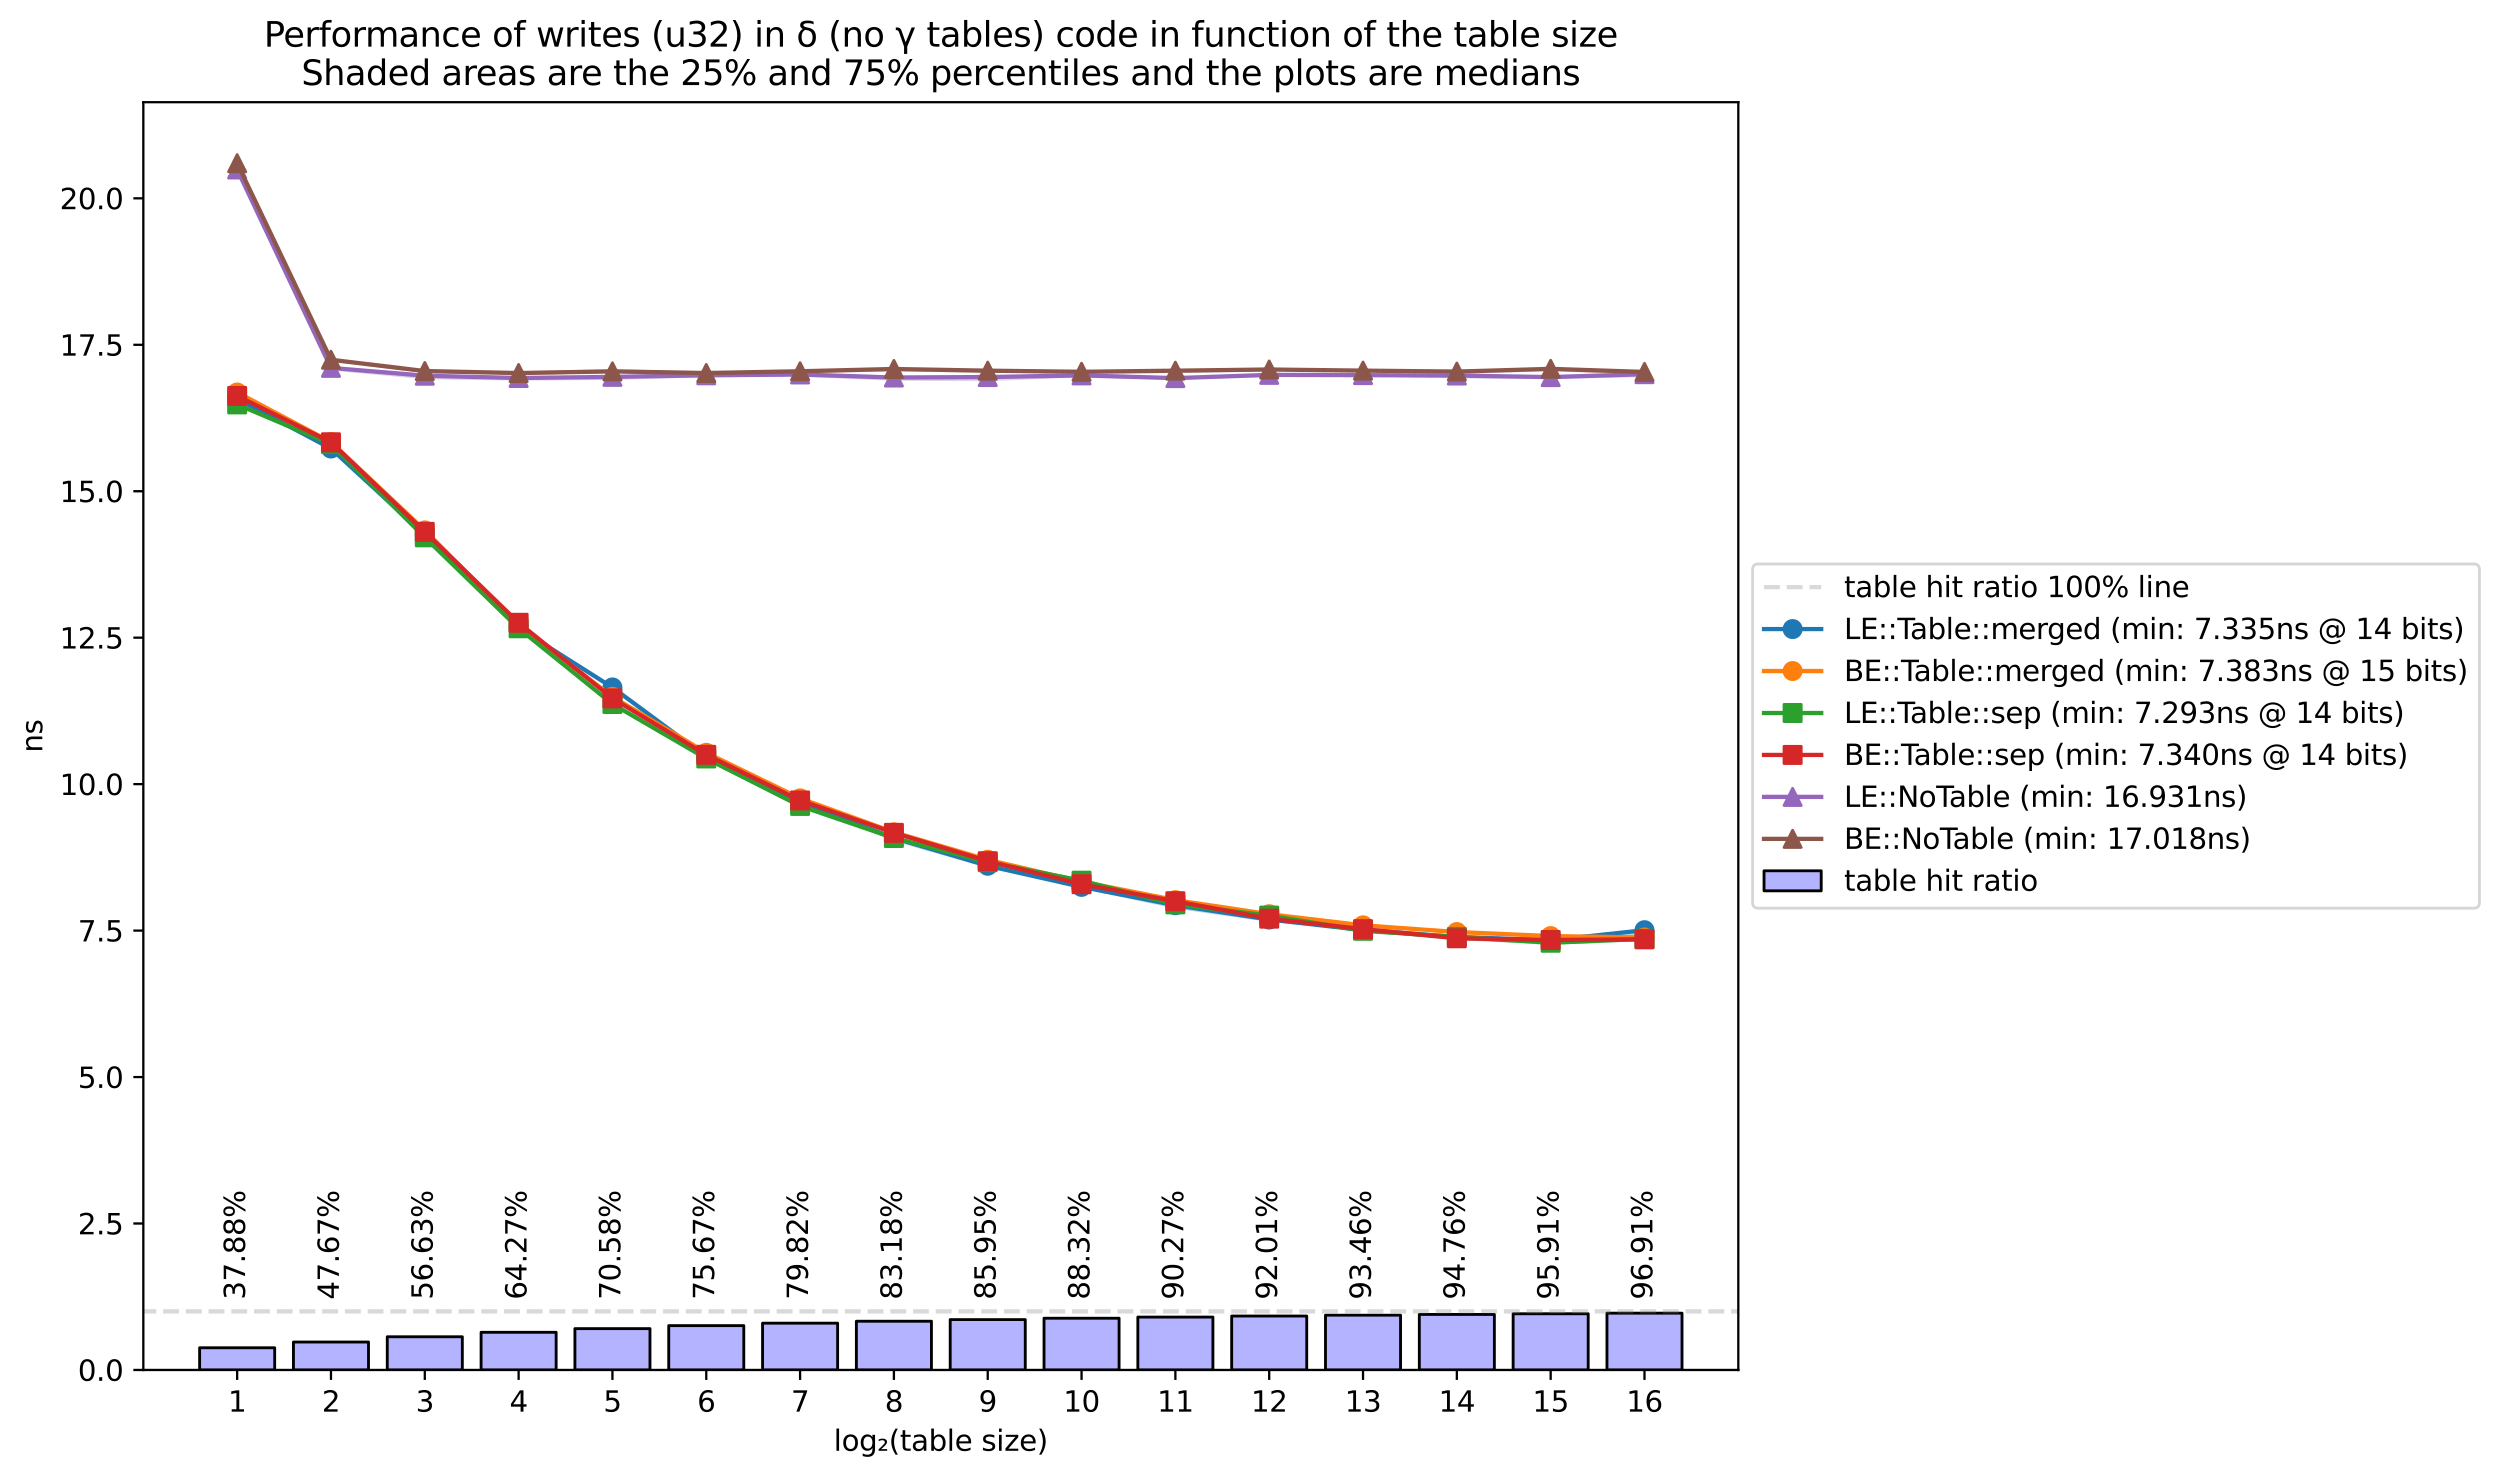 <?xml version="1.0" encoding="utf-8" standalone="no"?>
<!DOCTYPE svg PUBLIC "-//W3C//DTD SVG 1.1//EN"
  "http://www.w3.org/Graphics/SVG/1.1/DTD/svg11.dtd">
<svg xmlns:xlink="http://www.w3.org/1999/xlink" width="874.619pt" height="516.832pt" viewBox="0 0 874.619 516.832" xmlns="http://www.w3.org/2000/svg" version="1.1">
 <defs>
  <style type="text/css">*{stroke-linejoin: round; stroke-linecap: butt}</style>
 </defs>
 <g id="figure_1">
  <g id="patch_1">
   <path d="M 0 516.832 
L 874.619 516.832 
L 874.619 0 
L 0 0 
z
" style="fill: #ffffff"/>
  </g>
  <g id="axes_1">
   <g id="patch_2">
    <path d="M 50.144 479.276 
L 608.144 479.276 
L 608.144 35.755 
L 50.144 35.755 
z
" style="fill: #ffffff"/>
   </g>
   <g id="PolyCollection_1">
    <path d="M 82.967 138.946 
L 82.967 140.005 
L 115.791 157.64 
L 148.614 187.533 
L 181.438 220.039 
L 214.261 240.649 
L 247.085 265.334 
L 279.908 280.734 
L 312.732 294.341 
L 345.556 303.678 
L 378.379 310.847 
L 411.203 317.93 
L 444.026 322.552 
L 476.85 325.62 
L 509.673 328.078 
L 542.497 329.286 
L 575.32 327.156 
L 575.32 325.328 
L 575.32 325.328 
L 542.497 328.545 
L 509.673 327.578 
L 476.85 324.022 
L 444.026 321.518 
L 411.203 315.851 
L 378.379 309.844 
L 345.556 302.246 
L 312.732 293.129 
L 279.908 280.197 
L 247.085 264.588 
L 214.261 240.016 
L 181.438 218.995 
L 148.614 186.46 
L 115.791 156.701 
L 82.967 138.946 
z
" clip-path="url(#pcecb1bfbf8)" style="fill: #1f77b4; fill-opacity: 0.3"/>
   </g>
   <g id="PolyCollection_2">
    <path d="M 82.967 136.271 
L 82.967 138.599 
L 115.791 154.993 
L 148.614 185.797 
L 181.438 218.963 
L 214.261 244.069 
L 247.085 263.981 
L 279.908 279.474 
L 312.732 291.653 
L 345.556 301.533 
L 378.379 308.628 
L 411.203 315.215 
L 444.026 320.175 
L 476.85 323.868 
L 509.673 326.786 
L 542.497 327.989 
L 575.32 328.117 
L 575.32 327.868 
L 575.32 327.868 
L 542.497 326.933 
L 509.673 325.706 
L 476.85 323.064 
L 444.026 319.668 
L 411.203 314.74 
L 378.379 308.366 
L 345.556 300.613 
L 312.732 290.864 
L 279.908 278.644 
L 247.085 262.962 
L 214.261 243.571 
L 181.438 217.916 
L 148.614 185.475 
L 115.791 154.575 
L 82.967 136.271 
z
" clip-path="url(#pcecb1bfbf8)" style="fill: #ff7f0e; fill-opacity: 0.3"/>
   </g>
   <g id="PolyCollection_3">
    <path d="M 82.967 141.312 
L 82.967 141.941 
L 115.791 156.42 
L 148.614 188.587 
L 181.438 220.406 
L 214.261 247.072 
L 247.085 266.2 
L 279.908 282.277 
L 312.732 293.781 
L 345.556 301.835 
L 378.379 308.578 
L 411.203 317.243 
L 444.026 320.975 
L 476.85 325.991 
L 509.673 328.883 
L 542.497 330.57 
L 575.32 329.161 
L 575.32 328.268 
L 575.32 328.268 
L 542.497 329.185 
L 509.673 327.705 
L 476.85 325.357 
L 444.026 319.981 
L 411.203 316.136 
L 378.379 307.703 
L 345.556 301.468 
L 312.732 292.145 
L 279.908 281.281 
L 247.085 265.174 
L 214.261 246.212 
L 181.438 219.487 
L 148.614 187.745 
L 115.791 155.001 
L 82.967 141.312 
z
" clip-path="url(#pcecb1bfbf8)" style="fill: #2ca02c; fill-opacity: 0.3"/>
   </g>
   <g id="PolyCollection_4">
    <path d="M 82.967 138.209 
L 82.967 139.149 
L 115.791 155.234 
L 148.614 186.579 
L 181.438 218.198 
L 214.261 244.566 
L 247.085 264.288 
L 279.908 280.527 
L 312.732 291.708 
L 345.556 301.562 
L 378.379 309.642 
L 411.203 315.633 
L 444.026 321.971 
L 476.85 325.155 
L 509.673 329.049 
L 542.497 329.832 
L 575.32 329.215 
L 575.32 328.145 
L 575.32 328.145 
L 542.497 328.579 
L 509.673 327.885 
L 476.85 324.424 
L 444.026 321.34 
L 411.203 314.945 
L 378.379 309.209 
L 345.556 301.157 
L 312.732 290.519 
L 279.908 279.882 
L 247.085 263.426 
L 214.261 244.191 
L 181.438 217.82 
L 148.614 185.88 
L 115.791 154.096 
L 82.967 138.209 
z
" clip-path="url(#pcecb1bfbf8)" style="fill: #d62728; fill-opacity: 0.3"/>
   </g>
   <g id="PolyCollection_5">
    <path d="M 82.967 58.804 
L 82.967 59.617 
L 115.791 129.635 
L 148.614 132.707 
L 181.438 133.152 
L 214.261 132.937 
L 247.085 131.983 
L 279.908 131.809 
L 312.732 133.235 
L 345.556 133.355 
L 378.379 131.966 
L 411.203 132.878 
L 444.026 131.821 
L 476.85 131.599 
L 509.673 132.407 
L 542.497 132.536 
L 575.32 131.976 
L 575.32 130.605 
L 575.32 130.605 
L 542.497 131.205 
L 509.673 131.286 
L 476.85 130.893 
L 444.026 130.861 
L 411.203 131.703 
L 378.379 130.646 
L 345.556 131.307 
L 312.732 131.414 
L 279.908 130.351 
L 247.085 130.521 
L 214.261 131.302 
L 181.438 131.991 
L 148.614 130.794 
L 115.791 128.263 
L 82.967 58.804 
z
" clip-path="url(#pcecb1bfbf8)" style="fill: #9467bd; fill-opacity: 0.3"/>
   </g>
   <g id="PolyCollection_6">
    <path d="M 82.967 56.876 
L 82.967 57.431 
L 115.791 126.543 
L 148.614 130.527 
L 181.438 131.164 
L 214.261 130.564 
L 247.085 131.341 
L 279.908 130.584 
L 312.732 129.91 
L 345.556 130.415 
L 378.379 130.645 
L 411.203 130.548 
L 444.026 129.794 
L 476.85 130.057 
L 509.673 130.872 
L 542.497 129.804 
L 575.32 131.302 
L 575.32 129.909 
L 575.32 129.909 
L 542.497 128.815 
L 509.673 129.323 
L 476.85 129.417 
L 444.026 128.631 
L 411.203 129.257 
L 378.379 129.563 
L 345.556 129.114 
L 312.732 128.709 
L 279.908 129.496 
L 247.085 130.07 
L 214.261 129.102 
L 181.438 129.956 
L 148.614 129.322 
L 115.791 125.527 
L 82.967 56.876 
z
" clip-path="url(#pcecb1bfbf8)" style="fill: #8c564b; fill-opacity: 0.3"/>
   </g>
   <g id="patch_3">
    <path d="M 69.838 479.276 
L 96.097 479.276 
L 96.097 471.513 
L 69.838 471.513 
z
" clip-path="url(#pcecb1bfbf8)" style="fill: #0000ff; fill-opacity: 0.3; stroke: #000000; stroke-linejoin: miter"/>
   </g>
   <g id="patch_4">
    <path d="M 102.661 479.276 
L 128.92 479.276 
L 128.92 469.505 
L 102.661 469.505 
z
" clip-path="url(#pcecb1bfbf8)" style="fill: #0000ff; fill-opacity: 0.3; stroke: #000000; stroke-linejoin: miter"/>
   </g>
   <g id="patch_5">
    <path d="M 135.485 479.276 
L 161.744 479.276 
L 161.744 467.669 
L 135.485 467.669 
z
" clip-path="url(#pcecb1bfbf8)" style="fill: #0000ff; fill-opacity: 0.3; stroke: #000000; stroke-linejoin: miter"/>
   </g>
   <g id="patch_6">
    <path d="M 168.308 479.276 
L 194.567 479.276 
L 194.567 466.103 
L 168.308 466.103 
z
" clip-path="url(#pcecb1bfbf8)" style="fill: #0000ff; fill-opacity: 0.3; stroke: #000000; stroke-linejoin: miter"/>
   </g>
   <g id="patch_7">
    <path d="M 201.132 479.276 
L 227.391 479.276 
L 227.391 464.81 
L 201.132 464.81 
z
" clip-path="url(#pcecb1bfbf8)" style="fill: #0000ff; fill-opacity: 0.3; stroke: #000000; stroke-linejoin: miter"/>
   </g>
   <g id="patch_8">
    <path d="M 233.956 479.276 
L 260.214 479.276 
L 260.214 463.767 
L 233.956 463.767 
z
" clip-path="url(#pcecb1bfbf8)" style="fill: #0000ff; fill-opacity: 0.3; stroke: #000000; stroke-linejoin: miter"/>
   </g>
   <g id="patch_9">
    <path d="M 266.779 479.276 
L 293.038 479.276 
L 293.038 462.917 
L 266.779 462.917 
z
" clip-path="url(#pcecb1bfbf8)" style="fill: #0000ff; fill-opacity: 0.3; stroke: #000000; stroke-linejoin: miter"/>
   </g>
   <g id="patch_10">
    <path d="M 299.603 479.276 
L 325.861 479.276 
L 325.861 462.228 
L 299.603 462.228 
z
" clip-path="url(#pcecb1bfbf8)" style="fill: #0000ff; fill-opacity: 0.3; stroke: #000000; stroke-linejoin: miter"/>
   </g>
   <g id="patch_11">
    <path d="M 332.426 479.276 
L 358.685 479.276 
L 358.685 461.66 
L 332.426 461.66 
z
" clip-path="url(#pcecb1bfbf8)" style="fill: #0000ff; fill-opacity: 0.3; stroke: #000000; stroke-linejoin: miter"/>
   </g>
   <g id="patch_12">
    <path d="M 365.25 479.276 
L 391.508 479.276 
L 391.508 461.175 
L 365.25 461.175 
z
" clip-path="url(#pcecb1bfbf8)" style="fill: #0000ff; fill-opacity: 0.3; stroke: #000000; stroke-linejoin: miter"/>
   </g>
   <g id="patch_13">
    <path d="M 398.073 479.276 
L 424.332 479.276 
L 424.332 460.775 
L 398.073 460.775 
z
" clip-path="url(#pcecb1bfbf8)" style="fill: #0000ff; fill-opacity: 0.3; stroke: #000000; stroke-linejoin: miter"/>
   </g>
   <g id="patch_14">
    <path d="M 430.897 479.276 
L 457.156 479.276 
L 457.156 460.418 
L 430.897 460.418 
z
" clip-path="url(#pcecb1bfbf8)" style="fill: #0000ff; fill-opacity: 0.3; stroke: #000000; stroke-linejoin: miter"/>
   </g>
   <g id="patch_15">
    <path d="M 463.72 479.276 
L 489.979 479.276 
L 489.979 460.12 
L 463.72 460.12 
z
" clip-path="url(#pcecb1bfbf8)" style="fill: #0000ff; fill-opacity: 0.3; stroke: #000000; stroke-linejoin: miter"/>
   </g>
   <g id="patch_16">
    <path d="M 496.544 479.276 
L 522.803 479.276 
L 522.803 459.855 
L 496.544 459.855 
z
" clip-path="url(#pcecb1bfbf8)" style="fill: #0000ff; fill-opacity: 0.3; stroke: #000000; stroke-linejoin: miter"/>
   </g>
   <g id="patch_17">
    <path d="M 529.367 479.276 
L 555.626 479.276 
L 555.626 459.619 
L 529.367 459.619 
z
" clip-path="url(#pcecb1bfbf8)" style="fill: #0000ff; fill-opacity: 0.3; stroke: #000000; stroke-linejoin: miter"/>
   </g>
   <g id="patch_18">
    <path d="M 562.191 479.276 
L 588.45 479.276 
L 588.45 459.414 
L 562.191 459.414 
z
" clip-path="url(#pcecb1bfbf8)" style="fill: #0000ff; fill-opacity: 0.3; stroke: #000000; stroke-linejoin: miter"/>
   </g>
   <g id="matplotlib.axis_1">
    <g id="xtick_1">
     <g id="line2d_1">
      <defs>
       <path id="m0d4e9eeaf0" d="M 0 0 
L 0 3.5 
" style="stroke: #000000; stroke-width: 0.8"/>
      </defs>
      <g>
       <use xlink:href="#m0d4e9eeaf0" x="82.967" y="479.276" style="stroke: #000000; stroke-width: 0.8"/>
      </g>
     </g>
     <g id="text_1">
      <!-- 1 -->
      <g transform="translate(79.786 493.874) scale(0.1 -0.1)">
       <defs>
        <path id="DejaVuSans-31" d="M 794 531 
L 1825 531 
L 1825 4091 
L 703 3866 
L 703 4441 
L 1819 4666 
L 2450 4666 
L 2450 531 
L 3481 531 
L 3481 0 
L 794 0 
L 794 531 
z
" transform="scale(0.016)"/>
       </defs>
       <use xlink:href="#DejaVuSans-31"/>
      </g>
     </g>
    </g>
    <g id="xtick_2">
     <g id="line2d_2">
      <g>
       <use xlink:href="#m0d4e9eeaf0" x="115.791" y="479.276" style="stroke: #000000; stroke-width: 0.8"/>
      </g>
     </g>
     <g id="text_2">
      <!-- 2 -->
      <g transform="translate(112.61 493.874) scale(0.1 -0.1)">
       <defs>
        <path id="DejaVuSans-32" d="M 1228 531 
L 3431 531 
L 3431 0 
L 469 0 
L 469 531 
Q 828 903 1448 1529 
Q 2069 2156 2228 2338 
Q 2531 2678 2651 2914 
Q 2772 3150 2772 3378 
Q 2772 3750 2511 3984 
Q 2250 4219 1831 4219 
Q 1534 4219 1204 4116 
Q 875 4013 500 3803 
L 500 4441 
Q 881 4594 1212 4672 
Q 1544 4750 1819 4750 
Q 2544 4750 2975 4387 
Q 3406 4025 3406 3419 
Q 3406 3131 3298 2873 
Q 3191 2616 2906 2266 
Q 2828 2175 2409 1742 
Q 1991 1309 1228 531 
z
" transform="scale(0.016)"/>
       </defs>
       <use xlink:href="#DejaVuSans-32"/>
      </g>
     </g>
    </g>
    <g id="xtick_3">
     <g id="line2d_3">
      <g>
       <use xlink:href="#m0d4e9eeaf0" x="148.614" y="479.276" style="stroke: #000000; stroke-width: 0.8"/>
      </g>
     </g>
     <g id="text_3">
      <!-- 3 -->
      <g transform="translate(145.433 493.874) scale(0.1 -0.1)">
       <defs>
        <path id="DejaVuSans-33" d="M 2597 2516 
Q 3050 2419 3304 2112 
Q 3559 1806 3559 1356 
Q 3559 666 3084 287 
Q 2609 -91 1734 -91 
Q 1441 -91 1130 -33 
Q 819 25 488 141 
L 488 750 
Q 750 597 1062 519 
Q 1375 441 1716 441 
Q 2309 441 2620 675 
Q 2931 909 2931 1356 
Q 2931 1769 2642 2001 
Q 2353 2234 1838 2234 
L 1294 2234 
L 1294 2753 
L 1863 2753 
Q 2328 2753 2575 2939 
Q 2822 3125 2822 3475 
Q 2822 3834 2567 4026 
Q 2313 4219 1838 4219 
Q 1578 4219 1281 4162 
Q 984 4106 628 3988 
L 628 4550 
Q 988 4650 1302 4700 
Q 1616 4750 1894 4750 
Q 2613 4750 3031 4423 
Q 3450 4097 3450 3541 
Q 3450 3153 3228 2886 
Q 3006 2619 2597 2516 
z
" transform="scale(0.016)"/>
       </defs>
       <use xlink:href="#DejaVuSans-33"/>
      </g>
     </g>
    </g>
    <g id="xtick_4">
     <g id="line2d_4">
      <g>
       <use xlink:href="#m0d4e9eeaf0" x="181.438" y="479.276" style="stroke: #000000; stroke-width: 0.8"/>
      </g>
     </g>
     <g id="text_4">
      <!-- 4 -->
      <g transform="translate(178.257 493.874) scale(0.1 -0.1)">
       <defs>
        <path id="DejaVuSans-34" d="M 2419 4116 
L 825 1625 
L 2419 1625 
L 2419 4116 
z
M 2253 4666 
L 3047 4666 
L 3047 1625 
L 3713 1625 
L 3713 1100 
L 3047 1100 
L 3047 0 
L 2419 0 
L 2419 1100 
L 313 1100 
L 313 1709 
L 2253 4666 
z
" transform="scale(0.016)"/>
       </defs>
       <use xlink:href="#DejaVuSans-34"/>
      </g>
     </g>
    </g>
    <g id="xtick_5">
     <g id="line2d_5">
      <g>
       <use xlink:href="#m0d4e9eeaf0" x="214.261" y="479.276" style="stroke: #000000; stroke-width: 0.8"/>
      </g>
     </g>
     <g id="text_5">
      <!-- 5 -->
      <g transform="translate(211.08 493.874) scale(0.1 -0.1)">
       <defs>
        <path id="DejaVuSans-35" d="M 691 4666 
L 3169 4666 
L 3169 4134 
L 1269 4134 
L 1269 2991 
Q 1406 3038 1543 3061 
Q 1681 3084 1819 3084 
Q 2600 3084 3056 2656 
Q 3513 2228 3513 1497 
Q 3513 744 3044 326 
Q 2575 -91 1722 -91 
Q 1428 -91 1123 -41 
Q 819 9 494 109 
L 494 744 
Q 775 591 1075 516 
Q 1375 441 1709 441 
Q 2250 441 2565 725 
Q 2881 1009 2881 1497 
Q 2881 1984 2565 2268 
Q 2250 2553 1709 2553 
Q 1456 2553 1204 2497 
Q 953 2441 691 2322 
L 691 4666 
z
" transform="scale(0.016)"/>
       </defs>
       <use xlink:href="#DejaVuSans-35"/>
      </g>
     </g>
    </g>
    <g id="xtick_6">
     <g id="line2d_6">
      <g>
       <use xlink:href="#m0d4e9eeaf0" x="247.085" y="479.276" style="stroke: #000000; stroke-width: 0.8"/>
      </g>
     </g>
     <g id="text_6">
      <!-- 6 -->
      <g transform="translate(243.904 493.874) scale(0.1 -0.1)">
       <defs>
        <path id="DejaVuSans-36" d="M 2113 2584 
Q 1688 2584 1439 2293 
Q 1191 2003 1191 1497 
Q 1191 994 1439 701 
Q 1688 409 2113 409 
Q 2538 409 2786 701 
Q 3034 994 3034 1497 
Q 3034 2003 2786 2293 
Q 2538 2584 2113 2584 
z
M 3366 4563 
L 3366 3988 
Q 3128 4100 2886 4159 
Q 2644 4219 2406 4219 
Q 1781 4219 1451 3797 
Q 1122 3375 1075 2522 
Q 1259 2794 1537 2939 
Q 1816 3084 2150 3084 
Q 2853 3084 3261 2657 
Q 3669 2231 3669 1497 
Q 3669 778 3244 343 
Q 2819 -91 2113 -91 
Q 1303 -91 875 529 
Q 447 1150 447 2328 
Q 447 3434 972 4092 
Q 1497 4750 2381 4750 
Q 2619 4750 2861 4703 
Q 3103 4656 3366 4563 
z
" transform="scale(0.016)"/>
       </defs>
       <use xlink:href="#DejaVuSans-36"/>
      </g>
     </g>
    </g>
    <g id="xtick_7">
     <g id="line2d_7">
      <g>
       <use xlink:href="#m0d4e9eeaf0" x="279.908" y="479.276" style="stroke: #000000; stroke-width: 0.8"/>
      </g>
     </g>
     <g id="text_7">
      <!-- 7 -->
      <g transform="translate(276.727 493.874) scale(0.1 -0.1)">
       <defs>
        <path id="DejaVuSans-37" d="M 525 4666 
L 3525 4666 
L 3525 4397 
L 1831 0 
L 1172 0 
L 2766 4134 
L 525 4134 
L 525 4666 
z
" transform="scale(0.016)"/>
       </defs>
       <use xlink:href="#DejaVuSans-37"/>
      </g>
     </g>
    </g>
    <g id="xtick_8">
     <g id="line2d_8">
      <g>
       <use xlink:href="#m0d4e9eeaf0" x="312.732" y="479.276" style="stroke: #000000; stroke-width: 0.8"/>
      </g>
     </g>
     <g id="text_8">
      <!-- 8 -->
      <g transform="translate(309.551 493.874) scale(0.1 -0.1)">
       <defs>
        <path id="DejaVuSans-38" d="M 2034 2216 
Q 1584 2216 1326 1975 
Q 1069 1734 1069 1313 
Q 1069 891 1326 650 
Q 1584 409 2034 409 
Q 2484 409 2743 651 
Q 3003 894 3003 1313 
Q 3003 1734 2745 1975 
Q 2488 2216 2034 2216 
z
M 1403 2484 
Q 997 2584 770 2862 
Q 544 3141 544 3541 
Q 544 4100 942 4425 
Q 1341 4750 2034 4750 
Q 2731 4750 3128 4425 
Q 3525 4100 3525 3541 
Q 3525 3141 3298 2862 
Q 3072 2584 2669 2484 
Q 3125 2378 3379 2068 
Q 3634 1759 3634 1313 
Q 3634 634 3220 271 
Q 2806 -91 2034 -91 
Q 1263 -91 848 271 
Q 434 634 434 1313 
Q 434 1759 690 2068 
Q 947 2378 1403 2484 
z
M 1172 3481 
Q 1172 3119 1398 2916 
Q 1625 2713 2034 2713 
Q 2441 2713 2670 2916 
Q 2900 3119 2900 3481 
Q 2900 3844 2670 4047 
Q 2441 4250 2034 4250 
Q 1625 4250 1398 4047 
Q 1172 3844 1172 3481 
z
" transform="scale(0.016)"/>
       </defs>
       <use xlink:href="#DejaVuSans-38"/>
      </g>
     </g>
    </g>
    <g id="xtick_9">
     <g id="line2d_9">
      <g>
       <use xlink:href="#m0d4e9eeaf0" x="345.556" y="479.276" style="stroke: #000000; stroke-width: 0.8"/>
      </g>
     </g>
     <g id="text_9">
      <!-- 9 -->
      <g transform="translate(342.374 493.874) scale(0.1 -0.1)">
       <defs>
        <path id="DejaVuSans-39" d="M 703 97 
L 703 672 
Q 941 559 1184 500 
Q 1428 441 1663 441 
Q 2288 441 2617 861 
Q 2947 1281 2994 2138 
Q 2813 1869 2534 1725 
Q 2256 1581 1919 1581 
Q 1219 1581 811 2004 
Q 403 2428 403 3163 
Q 403 3881 828 4315 
Q 1253 4750 1959 4750 
Q 2769 4750 3195 4129 
Q 3622 3509 3622 2328 
Q 3622 1225 3098 567 
Q 2575 -91 1691 -91 
Q 1453 -91 1209 -44 
Q 966 3 703 97 
z
M 1959 2075 
Q 2384 2075 2632 2365 
Q 2881 2656 2881 3163 
Q 2881 3666 2632 3958 
Q 2384 4250 1959 4250 
Q 1534 4250 1286 3958 
Q 1038 3666 1038 3163 
Q 1038 2656 1286 2365 
Q 1534 2075 1959 2075 
z
" transform="scale(0.016)"/>
       </defs>
       <use xlink:href="#DejaVuSans-39"/>
      </g>
     </g>
    </g>
    <g id="xtick_10">
     <g id="line2d_10">
      <g>
       <use xlink:href="#m0d4e9eeaf0" x="378.379" y="479.276" style="stroke: #000000; stroke-width: 0.8"/>
      </g>
     </g>
     <g id="text_10">
      <!-- 10 -->
      <g transform="translate(372.017 493.874) scale(0.1 -0.1)">
       <defs>
        <path id="DejaVuSans-30" d="M 2034 4250 
Q 1547 4250 1301 3770 
Q 1056 3291 1056 2328 
Q 1056 1369 1301 889 
Q 1547 409 2034 409 
Q 2525 409 2770 889 
Q 3016 1369 3016 2328 
Q 3016 3291 2770 3770 
Q 2525 4250 2034 4250 
z
M 2034 4750 
Q 2819 4750 3233 4129 
Q 3647 3509 3647 2328 
Q 3647 1150 3233 529 
Q 2819 -91 2034 -91 
Q 1250 -91 836 529 
Q 422 1150 422 2328 
Q 422 3509 836 4129 
Q 1250 4750 2034 4750 
z
" transform="scale(0.016)"/>
       </defs>
       <use xlink:href="#DejaVuSans-31"/>
       <use xlink:href="#DejaVuSans-30" x="63.623"/>
      </g>
     </g>
    </g>
    <g id="xtick_11">
     <g id="line2d_11">
      <g>
       <use xlink:href="#m0d4e9eeaf0" x="411.203" y="479.276" style="stroke: #000000; stroke-width: 0.8"/>
      </g>
     </g>
     <g id="text_11">
      <!-- 11 -->
      <g transform="translate(404.84 493.874) scale(0.1 -0.1)">
       <use xlink:href="#DejaVuSans-31"/>
       <use xlink:href="#DejaVuSans-31" x="63.623"/>
      </g>
     </g>
    </g>
    <g id="xtick_12">
     <g id="line2d_12">
      <g>
       <use xlink:href="#m0d4e9eeaf0" x="444.026" y="479.276" style="stroke: #000000; stroke-width: 0.8"/>
      </g>
     </g>
     <g id="text_12">
      <!-- 12 -->
      <g transform="translate(437.664 493.874) scale(0.1 -0.1)">
       <use xlink:href="#DejaVuSans-31"/>
       <use xlink:href="#DejaVuSans-32" x="63.623"/>
      </g>
     </g>
    </g>
    <g id="xtick_13">
     <g id="line2d_13">
      <g>
       <use xlink:href="#m0d4e9eeaf0" x="476.85" y="479.276" style="stroke: #000000; stroke-width: 0.8"/>
      </g>
     </g>
     <g id="text_13">
      <!-- 13 -->
      <g transform="translate(470.487 493.874) scale(0.1 -0.1)">
       <use xlink:href="#DejaVuSans-31"/>
       <use xlink:href="#DejaVuSans-33" x="63.623"/>
      </g>
     </g>
    </g>
    <g id="xtick_14">
     <g id="line2d_14">
      <g>
       <use xlink:href="#m0d4e9eeaf0" x="509.673" y="479.276" style="stroke: #000000; stroke-width: 0.8"/>
      </g>
     </g>
     <g id="text_14">
      <!-- 14 -->
      <g transform="translate(503.311 493.874) scale(0.1 -0.1)">
       <use xlink:href="#DejaVuSans-31"/>
       <use xlink:href="#DejaVuSans-34" x="63.623"/>
      </g>
     </g>
    </g>
    <g id="xtick_15">
     <g id="line2d_15">
      <g>
       <use xlink:href="#m0d4e9eeaf0" x="542.497" y="479.276" style="stroke: #000000; stroke-width: 0.8"/>
      </g>
     </g>
     <g id="text_15">
      <!-- 15 -->
      <g transform="translate(536.134 493.874) scale(0.1 -0.1)">
       <use xlink:href="#DejaVuSans-31"/>
       <use xlink:href="#DejaVuSans-35" x="63.623"/>
      </g>
     </g>
    </g>
    <g id="xtick_16">
     <g id="line2d_16">
      <g>
       <use xlink:href="#m0d4e9eeaf0" x="575.32" y="479.276" style="stroke: #000000; stroke-width: 0.8"/>
      </g>
     </g>
     <g id="text_16">
      <!-- 16 -->
      <g transform="translate(568.958 493.874) scale(0.1 -0.1)">
       <use xlink:href="#DejaVuSans-31"/>
       <use xlink:href="#DejaVuSans-36" x="63.623"/>
      </g>
     </g>
    </g>
    <g id="text_17">
     <!-- log₂(table size) -->
     <g transform="translate(291.667 507.552) scale(0.1 -0.1)">
      <defs>
       <path id="DejaVuSans-6c" d="M 603 4863 
L 1178 4863 
L 1178 0 
L 603 0 
L 603 4863 
z
" transform="scale(0.016)"/>
       <path id="DejaVuSans-6f" d="M 1959 3097 
Q 1497 3097 1228 2736 
Q 959 2375 959 1747 
Q 959 1119 1226 758 
Q 1494 397 1959 397 
Q 2419 397 2687 759 
Q 2956 1122 2956 1747 
Q 2956 2369 2687 2733 
Q 2419 3097 1959 3097 
z
M 1959 3584 
Q 2709 3584 3137 3096 
Q 3566 2609 3566 1747 
Q 3566 888 3137 398 
Q 2709 -91 1959 -91 
Q 1206 -91 779 398 
Q 353 888 353 1747 
Q 353 2609 779 3096 
Q 1206 3584 1959 3584 
z
" transform="scale(0.016)"/>
       <path id="DejaVuSans-67" d="M 2906 1791 
Q 2906 2416 2648 2759 
Q 2391 3103 1925 3103 
Q 1463 3103 1205 2759 
Q 947 2416 947 1791 
Q 947 1169 1205 825 
Q 1463 481 1925 481 
Q 2391 481 2648 825 
Q 2906 1169 2906 1791 
z
M 3481 434 
Q 3481 -459 3084 -895 
Q 2688 -1331 1869 -1331 
Q 1566 -1331 1297 -1286 
Q 1028 -1241 775 -1147 
L 775 -588 
Q 1028 -725 1275 -790 
Q 1522 -856 1778 -856 
Q 2344 -856 2625 -561 
Q 2906 -266 2906 331 
L 2906 616 
Q 2728 306 2450 153 
Q 2172 0 1784 0 
Q 1141 0 747 490 
Q 353 981 353 1791 
Q 353 2603 747 3093 
Q 1141 3584 1784 3584 
Q 2172 3584 2450 3431 
Q 2728 3278 2906 2969 
L 2906 3500 
L 3481 3500 
L 3481 434 
z
" transform="scale(0.016)"/>
       <path id="DejaVuSans-2082" d="M 838 356 
L 2163 356 
L 2163 0 
L 294 0 
L 294 343 
Q 400 440 597 615 
Q 1672 1568 1672 1862 
Q 1672 2068 1509 2194 
Q 1347 2321 1081 2321 
Q 919 2321 728 2266 
Q 538 2212 313 2103 
L 313 2487 
Q 553 2575 761 2618 
Q 969 2662 1147 2662 
Q 1600 2662 1872 2456 
Q 2144 2250 2144 1912 
Q 2144 1478 1109 590 
Q 934 440 838 356 
z
" transform="scale(0.016)"/>
       <path id="DejaVuSans-28" d="M 1984 4856 
Q 1566 4138 1362 3434 
Q 1159 2731 1159 2009 
Q 1159 1288 1364 580 
Q 1569 -128 1984 -844 
L 1484 -844 
Q 1016 -109 783 600 
Q 550 1309 550 2009 
Q 550 2706 781 3412 
Q 1013 4119 1484 4856 
L 1984 4856 
z
" transform="scale(0.016)"/>
       <path id="DejaVuSans-74" d="M 1172 4494 
L 1172 3500 
L 2356 3500 
L 2356 3053 
L 1172 3053 
L 1172 1153 
Q 1172 725 1289 603 
Q 1406 481 1766 481 
L 2356 481 
L 2356 0 
L 1766 0 
Q 1100 0 847 248 
Q 594 497 594 1153 
L 594 3053 
L 172 3053 
L 172 3500 
L 594 3500 
L 594 4494 
L 1172 4494 
z
" transform="scale(0.016)"/>
       <path id="DejaVuSans-61" d="M 2194 1759 
Q 1497 1759 1228 1600 
Q 959 1441 959 1056 
Q 959 750 1161 570 
Q 1363 391 1709 391 
Q 2188 391 2477 730 
Q 2766 1069 2766 1631 
L 2766 1759 
L 2194 1759 
z
M 3341 1997 
L 3341 0 
L 2766 0 
L 2766 531 
Q 2569 213 2275 61 
Q 1981 -91 1556 -91 
Q 1019 -91 701 211 
Q 384 513 384 1019 
Q 384 1609 779 1909 
Q 1175 2209 1959 2209 
L 2766 2209 
L 2766 2266 
Q 2766 2663 2505 2880 
Q 2244 3097 1772 3097 
Q 1472 3097 1187 3025 
Q 903 2953 641 2809 
L 641 3341 
Q 956 3463 1253 3523 
Q 1550 3584 1831 3584 
Q 2591 3584 2966 3190 
Q 3341 2797 3341 1997 
z
" transform="scale(0.016)"/>
       <path id="DejaVuSans-62" d="M 3116 1747 
Q 3116 2381 2855 2742 
Q 2594 3103 2138 3103 
Q 1681 3103 1420 2742 
Q 1159 2381 1159 1747 
Q 1159 1113 1420 752 
Q 1681 391 2138 391 
Q 2594 391 2855 752 
Q 3116 1113 3116 1747 
z
M 1159 2969 
Q 1341 3281 1617 3432 
Q 1894 3584 2278 3584 
Q 2916 3584 3314 3078 
Q 3713 2572 3713 1747 
Q 3713 922 3314 415 
Q 2916 -91 2278 -91 
Q 1894 -91 1617 61 
Q 1341 213 1159 525 
L 1159 0 
L 581 0 
L 581 4863 
L 1159 4863 
L 1159 2969 
z
" transform="scale(0.016)"/>
       <path id="DejaVuSans-65" d="M 3597 1894 
L 3597 1613 
L 953 1613 
Q 991 1019 1311 708 
Q 1631 397 2203 397 
Q 2534 397 2845 478 
Q 3156 559 3463 722 
L 3463 178 
Q 3153 47 2828 -22 
Q 2503 -91 2169 -91 
Q 1331 -91 842 396 
Q 353 884 353 1716 
Q 353 2575 817 3079 
Q 1281 3584 2069 3584 
Q 2775 3584 3186 3129 
Q 3597 2675 3597 1894 
z
M 3022 2063 
Q 3016 2534 2758 2815 
Q 2500 3097 2075 3097 
Q 1594 3097 1305 2825 
Q 1016 2553 972 2059 
L 3022 2063 
z
" transform="scale(0.016)"/>
       <path id="DejaVuSans-20" transform="scale(0.016)"/>
       <path id="DejaVuSans-73" d="M 2834 3397 
L 2834 2853 
Q 2591 2978 2328 3040 
Q 2066 3103 1784 3103 
Q 1356 3103 1142 2972 
Q 928 2841 928 2578 
Q 928 2378 1081 2264 
Q 1234 2150 1697 2047 
L 1894 2003 
Q 2506 1872 2764 1633 
Q 3022 1394 3022 966 
Q 3022 478 2636 193 
Q 2250 -91 1575 -91 
Q 1294 -91 989 -36 
Q 684 19 347 128 
L 347 722 
Q 666 556 975 473 
Q 1284 391 1588 391 
Q 1994 391 2212 530 
Q 2431 669 2431 922 
Q 2431 1156 2273 1281 
Q 2116 1406 1581 1522 
L 1381 1569 
Q 847 1681 609 1914 
Q 372 2147 372 2553 
Q 372 3047 722 3315 
Q 1072 3584 1716 3584 
Q 2034 3584 2315 3537 
Q 2597 3491 2834 3397 
z
" transform="scale(0.016)"/>
       <path id="DejaVuSans-69" d="M 603 3500 
L 1178 3500 
L 1178 0 
L 603 0 
L 603 3500 
z
M 603 4863 
L 1178 4863 
L 1178 4134 
L 603 4134 
L 603 4863 
z
" transform="scale(0.016)"/>
       <path id="DejaVuSans-7a" d="M 353 3500 
L 3084 3500 
L 3084 2975 
L 922 459 
L 3084 459 
L 3084 0 
L 275 0 
L 275 525 
L 2438 3041 
L 353 3041 
L 353 3500 
z
" transform="scale(0.016)"/>
       <path id="DejaVuSans-29" d="M 513 4856 
L 1013 4856 
Q 1481 4119 1714 3412 
Q 1947 2706 1947 2009 
Q 1947 1309 1714 600 
Q 1481 -109 1013 -844 
L 513 -844 
Q 928 -128 1133 580 
Q 1338 1288 1338 2009 
Q 1338 2731 1133 3434 
Q 928 4138 513 4856 
z
" transform="scale(0.016)"/>
      </defs>
      <use xlink:href="#DejaVuSans-6c"/>
      <use xlink:href="#DejaVuSans-6f" x="27.783"/>
      <use xlink:href="#DejaVuSans-67" x="88.965"/>
      <use xlink:href="#DejaVuSans-2082" x="152.441"/>
      <use xlink:href="#DejaVuSans-28" x="192.529"/>
      <use xlink:href="#DejaVuSans-74" x="231.543"/>
      <use xlink:href="#DejaVuSans-61" x="270.752"/>
      <use xlink:href="#DejaVuSans-62" x="332.031"/>
      <use xlink:href="#DejaVuSans-6c" x="395.508"/>
      <use xlink:href="#DejaVuSans-65" x="423.291"/>
      <use xlink:href="#DejaVuSans-20" x="484.814"/>
      <use xlink:href="#DejaVuSans-73" x="516.602"/>
      <use xlink:href="#DejaVuSans-69" x="568.701"/>
      <use xlink:href="#DejaVuSans-7a" x="596.484"/>
      <use xlink:href="#DejaVuSans-65" x="648.975"/>
      <use xlink:href="#DejaVuSans-29" x="710.498"/>
     </g>
    </g>
   </g>
   <g id="matplotlib.axis_2">
    <g id="ytick_1">
     <g id="line2d_17">
      <defs>
       <path id="mf723ebcffd" d="M 0 0 
L -3.5 0 
" style="stroke: #000000; stroke-width: 0.8"/>
      </defs>
      <g>
       <use xlink:href="#mf723ebcffd" x="50.144" y="479.276" style="stroke: #000000; stroke-width: 0.8"/>
      </g>
     </g>
     <g id="text_18">
      <!-- 0.0 -->
      <g transform="translate(27.241 483.075) scale(0.1 -0.1)">
       <defs>
        <path id="DejaVuSans-2e" d="M 684 794 
L 1344 794 
L 1344 0 
L 684 0 
L 684 794 
z
" transform="scale(0.016)"/>
       </defs>
       <use xlink:href="#DejaVuSans-30"/>
       <use xlink:href="#DejaVuSans-2e" x="63.623"/>
       <use xlink:href="#DejaVuSans-30" x="95.41"/>
      </g>
     </g>
    </g>
    <g id="ytick_2">
     <g id="line2d_18">
      <g>
       <use xlink:href="#mf723ebcffd" x="50.144" y="428.039" style="stroke: #000000; stroke-width: 0.8"/>
      </g>
     </g>
     <g id="text_19">
      <!-- 2.5 -->
      <g transform="translate(27.241 431.838) scale(0.1 -0.1)">
       <use xlink:href="#DejaVuSans-32"/>
       <use xlink:href="#DejaVuSans-2e" x="63.623"/>
       <use xlink:href="#DejaVuSans-35" x="95.41"/>
      </g>
     </g>
    </g>
    <g id="ytick_3">
     <g id="line2d_19">
      <g>
       <use xlink:href="#mf723ebcffd" x="50.144" y="376.803" style="stroke: #000000; stroke-width: 0.8"/>
      </g>
     </g>
     <g id="text_20">
      <!-- 5.0 -->
      <g transform="translate(27.241 380.602) scale(0.1 -0.1)">
       <use xlink:href="#DejaVuSans-35"/>
       <use xlink:href="#DejaVuSans-2e" x="63.623"/>
       <use xlink:href="#DejaVuSans-30" x="95.41"/>
      </g>
     </g>
    </g>
    <g id="ytick_4">
     <g id="line2d_20">
      <g>
       <use xlink:href="#mf723ebcffd" x="50.144" y="325.567" style="stroke: #000000; stroke-width: 0.8"/>
      </g>
     </g>
     <g id="text_21">
      <!-- 7.5 -->
      <g transform="translate(27.241 329.366) scale(0.1 -0.1)">
       <use xlink:href="#DejaVuSans-37"/>
       <use xlink:href="#DejaVuSans-2e" x="63.623"/>
       <use xlink:href="#DejaVuSans-35" x="95.41"/>
      </g>
     </g>
    </g>
    <g id="ytick_5">
     <g id="line2d_21">
      <g>
       <use xlink:href="#mf723ebcffd" x="50.144" y="274.33" style="stroke: #000000; stroke-width: 0.8"/>
      </g>
     </g>
     <g id="text_22">
      <!-- 10.0 -->
      <g transform="translate(20.878 278.129) scale(0.1 -0.1)">
       <use xlink:href="#DejaVuSans-31"/>
       <use xlink:href="#DejaVuSans-30" x="63.623"/>
       <use xlink:href="#DejaVuSans-2e" x="127.246"/>
       <use xlink:href="#DejaVuSans-30" x="159.033"/>
      </g>
     </g>
    </g>
    <g id="ytick_6">
     <g id="line2d_22">
      <g>
       <use xlink:href="#mf723ebcffd" x="50.144" y="223.094" style="stroke: #000000; stroke-width: 0.8"/>
      </g>
     </g>
     <g id="text_23">
      <!-- 12.5 -->
      <g transform="translate(20.878 226.893) scale(0.1 -0.1)">
       <use xlink:href="#DejaVuSans-31"/>
       <use xlink:href="#DejaVuSans-32" x="63.623"/>
       <use xlink:href="#DejaVuSans-2e" x="127.246"/>
       <use xlink:href="#DejaVuSans-35" x="159.033"/>
      </g>
     </g>
    </g>
    <g id="ytick_7">
     <g id="line2d_23">
      <g>
       <use xlink:href="#mf723ebcffd" x="50.144" y="171.858" style="stroke: #000000; stroke-width: 0.8"/>
      </g>
     </g>
     <g id="text_24">
      <!-- 15.0 -->
      <g transform="translate(20.878 175.657) scale(0.1 -0.1)">
       <use xlink:href="#DejaVuSans-31"/>
       <use xlink:href="#DejaVuSans-35" x="63.623"/>
       <use xlink:href="#DejaVuSans-2e" x="127.246"/>
       <use xlink:href="#DejaVuSans-30" x="159.033"/>
      </g>
     </g>
    </g>
    <g id="ytick_8">
     <g id="line2d_24">
      <g>
       <use xlink:href="#mf723ebcffd" x="50.144" y="120.621" style="stroke: #000000; stroke-width: 0.8"/>
      </g>
     </g>
     <g id="text_25">
      <!-- 17.5 -->
      <g transform="translate(20.878 124.42) scale(0.1 -0.1)">
       <use xlink:href="#DejaVuSans-31"/>
       <use xlink:href="#DejaVuSans-37" x="63.623"/>
       <use xlink:href="#DejaVuSans-2e" x="127.246"/>
       <use xlink:href="#DejaVuSans-35" x="159.033"/>
      </g>
     </g>
    </g>
    <g id="ytick_9">
     <g id="line2d_25">
      <g>
       <use xlink:href="#mf723ebcffd" x="50.144" y="69.385" style="stroke: #000000; stroke-width: 0.8"/>
      </g>
     </g>
     <g id="text_26">
      <!-- 20.0 -->
      <g transform="translate(20.878 73.184) scale(0.1 -0.1)">
       <use xlink:href="#DejaVuSans-32"/>
       <use xlink:href="#DejaVuSans-30" x="63.623"/>
       <use xlink:href="#DejaVuSans-2e" x="127.246"/>
       <use xlink:href="#DejaVuSans-30" x="159.033"/>
      </g>
     </g>
    </g>
    <g id="text_27">
     <!-- ns -->
     <g transform="translate(14.798 263.289) rotate(-90) scale(0.1 -0.1)">
      <defs>
       <path id="DejaVuSans-6e" d="M 3513 2113 
L 3513 0 
L 2938 0 
L 2938 2094 
Q 2938 2591 2744 2837 
Q 2550 3084 2163 3084 
Q 1697 3084 1428 2787 
Q 1159 2491 1159 1978 
L 1159 0 
L 581 0 
L 581 3500 
L 1159 3500 
L 1159 2956 
Q 1366 3272 1645 3428 
Q 1925 3584 2291 3584 
Q 2894 3584 3203 3211 
Q 3513 2838 3513 2113 
z
" transform="scale(0.016)"/>
      </defs>
      <use xlink:href="#DejaVuSans-6e"/>
      <use xlink:href="#DejaVuSans-73" x="63.379"/>
     </g>
    </g>
   </g>
   <g id="line2d_26">
    <path d="M 17.32 458.781 
L 640.967 458.781 
" clip-path="url(#pcecb1bfbf8)" style="fill: none; stroke-dasharray: 5.55,2.4; stroke-dashoffset: 0; stroke: #808080; stroke-opacity: 0.3; stroke-width: 1.5"/>
   </g>
   <g id="line2d_27">
    <path d="M 82.967 139.508 
L 115.791 156.919 
L 148.614 187.104 
L 181.438 219.744 
L 214.261 240.505 
L 247.085 264.768 
L 279.908 280.667 
L 312.732 293.191 
L 345.556 302.88 
L 378.379 310.28 
L 411.203 316.699 
L 444.026 321.694 
L 476.85 325.378 
L 509.673 327.796 
L 542.497 328.942 
L 575.32 325.422 
" clip-path="url(#pcecb1bfbf8)" style="fill: none; stroke: #1f77b4; stroke-width: 1.5; stroke-linecap: square"/>
    <defs>
     <path id="m8e06f9f8b8" d="M 0 3 
C 0.796 3 1.559 2.684 2.121 2.121 
C 2.684 1.559 3 0.796 3 0 
C 3 -0.796 2.684 -1.559 2.121 -2.121 
C 1.559 -2.684 0.796 -3 0 -3 
C -0.796 -3 -1.559 -2.684 -2.121 -2.121 
C -2.684 -1.559 -3 -0.796 -3 0 
C -3 0.796 -2.684 1.559 -2.121 2.121 
C -1.559 2.684 -0.796 3 0 3 
z
" style="stroke: #1f77b4"/>
    </defs>
    <g clip-path="url(#pcecb1bfbf8)">
     <use xlink:href="#m8e06f9f8b8" x="82.967" y="139.508" style="fill: #1f77b4; stroke: #1f77b4"/>
     <use xlink:href="#m8e06f9f8b8" x="115.791" y="156.919" style="fill: #1f77b4; stroke: #1f77b4"/>
     <use xlink:href="#m8e06f9f8b8" x="148.614" y="187.104" style="fill: #1f77b4; stroke: #1f77b4"/>
     <use xlink:href="#m8e06f9f8b8" x="181.438" y="219.744" style="fill: #1f77b4; stroke: #1f77b4"/>
     <use xlink:href="#m8e06f9f8b8" x="214.261" y="240.505" style="fill: #1f77b4; stroke: #1f77b4"/>
     <use xlink:href="#m8e06f9f8b8" x="247.085" y="264.768" style="fill: #1f77b4; stroke: #1f77b4"/>
     <use xlink:href="#m8e06f9f8b8" x="279.908" y="280.667" style="fill: #1f77b4; stroke: #1f77b4"/>
     <use xlink:href="#m8e06f9f8b8" x="312.732" y="293.191" style="fill: #1f77b4; stroke: #1f77b4"/>
     <use xlink:href="#m8e06f9f8b8" x="345.556" y="302.88" style="fill: #1f77b4; stroke: #1f77b4"/>
     <use xlink:href="#m8e06f9f8b8" x="378.379" y="310.28" style="fill: #1f77b4; stroke: #1f77b4"/>
     <use xlink:href="#m8e06f9f8b8" x="411.203" y="316.699" style="fill: #1f77b4; stroke: #1f77b4"/>
     <use xlink:href="#m8e06f9f8b8" x="444.026" y="321.694" style="fill: #1f77b4; stroke: #1f77b4"/>
     <use xlink:href="#m8e06f9f8b8" x="476.85" y="325.378" style="fill: #1f77b4; stroke: #1f77b4"/>
     <use xlink:href="#m8e06f9f8b8" x="509.673" y="327.796" style="fill: #1f77b4; stroke: #1f77b4"/>
     <use xlink:href="#m8e06f9f8b8" x="542.497" y="328.942" style="fill: #1f77b4; stroke: #1f77b4"/>
     <use xlink:href="#m8e06f9f8b8" x="575.32" y="325.422" style="fill: #1f77b4; stroke: #1f77b4"/>
    </g>
   </g>
   <g id="line2d_28">
    <path d="M 82.967 137.312 
L 115.791 154.657 
L 148.614 185.543 
L 181.438 218.635 
L 214.261 243.785 
L 247.085 263.357 
L 279.908 279.303 
L 312.732 291.163 
L 345.556 300.785 
L 378.379 308.475 
L 411.203 314.901 
L 444.026 319.834 
L 476.85 323.728 
L 509.673 326.07 
L 542.497 327.48 
L 575.32 327.973 
" clip-path="url(#pcecb1bfbf8)" style="fill: none; stroke: #ff7f0e; stroke-width: 1.5; stroke-linecap: square"/>
    <defs>
     <path id="m7379d06f44" d="M 0 3 
C 0.796 3 1.559 2.684 2.121 2.121 
C 2.684 1.559 3 0.796 3 0 
C 3 -0.796 2.684 -1.559 2.121 -2.121 
C 1.559 -2.684 0.796 -3 0 -3 
C -0.796 -3 -1.559 -2.684 -2.121 -2.121 
C -2.684 -1.559 -3 -0.796 -3 0 
C -3 0.796 -2.684 1.559 -2.121 2.121 
C -1.559 2.684 -0.796 3 0 3 
z
" style="stroke: #ff7f0e"/>
    </defs>
    <g clip-path="url(#pcecb1bfbf8)">
     <use xlink:href="#m7379d06f44" x="82.967" y="137.312" style="fill: #ff7f0e; stroke: #ff7f0e"/>
     <use xlink:href="#m7379d06f44" x="115.791" y="154.657" style="fill: #ff7f0e; stroke: #ff7f0e"/>
     <use xlink:href="#m7379d06f44" x="148.614" y="185.543" style="fill: #ff7f0e; stroke: #ff7f0e"/>
     <use xlink:href="#m7379d06f44" x="181.438" y="218.635" style="fill: #ff7f0e; stroke: #ff7f0e"/>
     <use xlink:href="#m7379d06f44" x="214.261" y="243.785" style="fill: #ff7f0e; stroke: #ff7f0e"/>
     <use xlink:href="#m7379d06f44" x="247.085" y="263.357" style="fill: #ff7f0e; stroke: #ff7f0e"/>
     <use xlink:href="#m7379d06f44" x="279.908" y="279.303" style="fill: #ff7f0e; stroke: #ff7f0e"/>
     <use xlink:href="#m7379d06f44" x="312.732" y="291.163" style="fill: #ff7f0e; stroke: #ff7f0e"/>
     <use xlink:href="#m7379d06f44" x="345.556" y="300.785" style="fill: #ff7f0e; stroke: #ff7f0e"/>
     <use xlink:href="#m7379d06f44" x="378.379" y="308.475" style="fill: #ff7f0e; stroke: #ff7f0e"/>
     <use xlink:href="#m7379d06f44" x="411.203" y="314.901" style="fill: #ff7f0e; stroke: #ff7f0e"/>
     <use xlink:href="#m7379d06f44" x="444.026" y="319.834" style="fill: #ff7f0e; stroke: #ff7f0e"/>
     <use xlink:href="#m7379d06f44" x="476.85" y="323.728" style="fill: #ff7f0e; stroke: #ff7f0e"/>
     <use xlink:href="#m7379d06f44" x="509.673" y="326.07" style="fill: #ff7f0e; stroke: #ff7f0e"/>
     <use xlink:href="#m7379d06f44" x="542.497" y="327.48" style="fill: #ff7f0e; stroke: #ff7f0e"/>
     <use xlink:href="#m7379d06f44" x="575.32" y="327.973" style="fill: #ff7f0e; stroke: #ff7f0e"/>
    </g>
   </g>
   <g id="line2d_29">
    <path d="M 82.967 141.474 
L 115.791 155.371 
L 148.614 187.99 
L 181.438 219.795 
L 214.261 246.286 
L 247.085 265.348 
L 279.908 281.949 
L 312.732 293.181 
L 345.556 301.635 
L 378.379 308.112 
L 411.203 316.399 
L 444.026 320.324 
L 476.85 325.638 
L 509.673 327.793 
L 542.497 329.818 
L 575.32 328.47 
" clip-path="url(#pcecb1bfbf8)" style="fill: none; stroke: #2ca02c; stroke-width: 1.5; stroke-linecap: square"/>
    <defs>
     <path id="mcca09675a9" d="M -3 3 
L 3 3 
L 3 -3 
L -3 -3 
z
" style="stroke: #2ca02c; stroke-linejoin: miter"/>
    </defs>
    <g clip-path="url(#pcecb1bfbf8)">
     <use xlink:href="#mcca09675a9" x="82.967" y="141.474" style="fill: #2ca02c; stroke: #2ca02c; stroke-linejoin: miter"/>
     <use xlink:href="#mcca09675a9" x="115.791" y="155.371" style="fill: #2ca02c; stroke: #2ca02c; stroke-linejoin: miter"/>
     <use xlink:href="#mcca09675a9" x="148.614" y="187.99" style="fill: #2ca02c; stroke: #2ca02c; stroke-linejoin: miter"/>
     <use xlink:href="#mcca09675a9" x="181.438" y="219.795" style="fill: #2ca02c; stroke: #2ca02c; stroke-linejoin: miter"/>
     <use xlink:href="#mcca09675a9" x="214.261" y="246.286" style="fill: #2ca02c; stroke: #2ca02c; stroke-linejoin: miter"/>
     <use xlink:href="#mcca09675a9" x="247.085" y="265.348" style="fill: #2ca02c; stroke: #2ca02c; stroke-linejoin: miter"/>
     <use xlink:href="#mcca09675a9" x="279.908" y="281.949" style="fill: #2ca02c; stroke: #2ca02c; stroke-linejoin: miter"/>
     <use xlink:href="#mcca09675a9" x="312.732" y="293.181" style="fill: #2ca02c; stroke: #2ca02c; stroke-linejoin: miter"/>
     <use xlink:href="#mcca09675a9" x="345.556" y="301.635" style="fill: #2ca02c; stroke: #2ca02c; stroke-linejoin: miter"/>
     <use xlink:href="#mcca09675a9" x="378.379" y="308.112" style="fill: #2ca02c; stroke: #2ca02c; stroke-linejoin: miter"/>
     <use xlink:href="#mcca09675a9" x="411.203" y="316.399" style="fill: #2ca02c; stroke: #2ca02c; stroke-linejoin: miter"/>
     <use xlink:href="#mcca09675a9" x="444.026" y="320.324" style="fill: #2ca02c; stroke: #2ca02c; stroke-linejoin: miter"/>
     <use xlink:href="#mcca09675a9" x="476.85" y="325.638" style="fill: #2ca02c; stroke: #2ca02c; stroke-linejoin: miter"/>
     <use xlink:href="#mcca09675a9" x="509.673" y="327.793" style="fill: #2ca02c; stroke: #2ca02c; stroke-linejoin: miter"/>
     <use xlink:href="#mcca09675a9" x="542.497" y="329.818" style="fill: #2ca02c; stroke: #2ca02c; stroke-linejoin: miter"/>
     <use xlink:href="#mcca09675a9" x="575.32" y="328.47" style="fill: #2ca02c; stroke: #2ca02c; stroke-linejoin: miter"/>
    </g>
   </g>
   <g id="line2d_30">
    <path d="M 82.967 138.52 
L 115.791 154.738 
L 148.614 186.071 
L 181.438 217.886 
L 214.261 244.335 
L 247.085 264.077 
L 279.908 280.038 
L 312.732 291.368 
L 345.556 301.286 
L 378.379 309.337 
L 411.203 315.291 
L 444.026 321.402 
L 476.85 325.045 
L 509.673 328.252 
L 542.497 328.854 
L 575.32 328.614 
" clip-path="url(#pcecb1bfbf8)" style="fill: none; stroke: #d62728; stroke-width: 1.5; stroke-linecap: square"/>
    <defs>
     <path id="me38a24d968" d="M -3 3 
L 3 3 
L 3 -3 
L -3 -3 
z
" style="stroke: #d62728; stroke-linejoin: miter"/>
    </defs>
    <g clip-path="url(#pcecb1bfbf8)">
     <use xlink:href="#me38a24d968" x="82.967" y="138.52" style="fill: #d62728; stroke: #d62728; stroke-linejoin: miter"/>
     <use xlink:href="#me38a24d968" x="115.791" y="154.738" style="fill: #d62728; stroke: #d62728; stroke-linejoin: miter"/>
     <use xlink:href="#me38a24d968" x="148.614" y="186.071" style="fill: #d62728; stroke: #d62728; stroke-linejoin: miter"/>
     <use xlink:href="#me38a24d968" x="181.438" y="217.886" style="fill: #d62728; stroke: #d62728; stroke-linejoin: miter"/>
     <use xlink:href="#me38a24d968" x="214.261" y="244.335" style="fill: #d62728; stroke: #d62728; stroke-linejoin: miter"/>
     <use xlink:href="#me38a24d968" x="247.085" y="264.077" style="fill: #d62728; stroke: #d62728; stroke-linejoin: miter"/>
     <use xlink:href="#me38a24d968" x="279.908" y="280.038" style="fill: #d62728; stroke: #d62728; stroke-linejoin: miter"/>
     <use xlink:href="#me38a24d968" x="312.732" y="291.368" style="fill: #d62728; stroke: #d62728; stroke-linejoin: miter"/>
     <use xlink:href="#me38a24d968" x="345.556" y="301.286" style="fill: #d62728; stroke: #d62728; stroke-linejoin: miter"/>
     <use xlink:href="#me38a24d968" x="378.379" y="309.337" style="fill: #d62728; stroke: #d62728; stroke-linejoin: miter"/>
     <use xlink:href="#me38a24d968" x="411.203" y="315.291" style="fill: #d62728; stroke: #d62728; stroke-linejoin: miter"/>
     <use xlink:href="#me38a24d968" x="444.026" y="321.402" style="fill: #d62728; stroke: #d62728; stroke-linejoin: miter"/>
     <use xlink:href="#me38a24d968" x="476.85" y="325.045" style="fill: #d62728; stroke: #d62728; stroke-linejoin: miter"/>
     <use xlink:href="#me38a24d968" x="509.673" y="328.252" style="fill: #d62728; stroke: #d62728; stroke-linejoin: miter"/>
     <use xlink:href="#me38a24d968" x="542.497" y="328.854" style="fill: #d62728; stroke: #d62728; stroke-linejoin: miter"/>
     <use xlink:href="#me38a24d968" x="575.32" y="328.614" style="fill: #d62728; stroke: #d62728; stroke-linejoin: miter"/>
    </g>
   </g>
   <g id="line2d_31">
    <path d="M 82.967 59.296 
L 115.791 128.701 
L 148.614 131.445 
L 181.438 132.242 
L 214.261 131.855 
L 247.085 131.296 
L 279.908 131.015 
L 312.732 132.083 
L 345.556 131.912 
L 378.379 131.34 
L 411.203 132.277 
L 444.026 131.151 
L 476.85 131.244 
L 509.673 131.387 
L 542.497 131.931 
L 575.32 130.912 
" clip-path="url(#pcecb1bfbf8)" style="fill: none; stroke: #9467bd; stroke-width: 1.5; stroke-linecap: square"/>
    <defs>
     <path id="mf670b57842" d="M 0 -3 
L -3 3 
L 3 3 
z
" style="stroke: #9467bd; stroke-linejoin: miter"/>
    </defs>
    <g clip-path="url(#pcecb1bfbf8)">
     <use xlink:href="#mf670b57842" x="82.967" y="59.296" style="fill: #9467bd; stroke: #9467bd; stroke-linejoin: miter"/>
     <use xlink:href="#mf670b57842" x="115.791" y="128.701" style="fill: #9467bd; stroke: #9467bd; stroke-linejoin: miter"/>
     <use xlink:href="#mf670b57842" x="148.614" y="131.445" style="fill: #9467bd; stroke: #9467bd; stroke-linejoin: miter"/>
     <use xlink:href="#mf670b57842" x="181.438" y="132.242" style="fill: #9467bd; stroke: #9467bd; stroke-linejoin: miter"/>
     <use xlink:href="#mf670b57842" x="214.261" y="131.855" style="fill: #9467bd; stroke: #9467bd; stroke-linejoin: miter"/>
     <use xlink:href="#mf670b57842" x="247.085" y="131.296" style="fill: #9467bd; stroke: #9467bd; stroke-linejoin: miter"/>
     <use xlink:href="#mf670b57842" x="279.908" y="131.015" style="fill: #9467bd; stroke: #9467bd; stroke-linejoin: miter"/>
     <use xlink:href="#mf670b57842" x="312.732" y="132.083" style="fill: #9467bd; stroke: #9467bd; stroke-linejoin: miter"/>
     <use xlink:href="#mf670b57842" x="345.556" y="131.912" style="fill: #9467bd; stroke: #9467bd; stroke-linejoin: miter"/>
     <use xlink:href="#mf670b57842" x="378.379" y="131.34" style="fill: #9467bd; stroke: #9467bd; stroke-linejoin: miter"/>
     <use xlink:href="#mf670b57842" x="411.203" y="132.277" style="fill: #9467bd; stroke: #9467bd; stroke-linejoin: miter"/>
     <use xlink:href="#mf670b57842" x="444.026" y="131.151" style="fill: #9467bd; stroke: #9467bd; stroke-linejoin: miter"/>
     <use xlink:href="#mf670b57842" x="476.85" y="131.244" style="fill: #9467bd; stroke: #9467bd; stroke-linejoin: miter"/>
     <use xlink:href="#mf670b57842" x="509.673" y="131.387" style="fill: #9467bd; stroke: #9467bd; stroke-linejoin: miter"/>
     <use xlink:href="#mf670b57842" x="542.497" y="131.931" style="fill: #9467bd; stroke: #9467bd; stroke-linejoin: miter"/>
     <use xlink:href="#mf670b57842" x="575.32" y="130.912" style="fill: #9467bd; stroke: #9467bd; stroke-linejoin: miter"/>
    </g>
   </g>
   <g id="line2d_32">
    <path d="M 82.967 57.1 
L 115.791 125.861 
L 148.614 129.811 
L 181.438 130.509 
L 214.261 129.929 
L 247.085 130.502 
L 279.908 129.888 
L 312.732 129.088 
L 345.556 129.682 
L 378.379 130.07 
L 411.203 129.685 
L 444.026 129.269 
L 476.85 129.661 
L 509.673 130.004 
L 542.497 129.042 
L 575.32 130.125 
" clip-path="url(#pcecb1bfbf8)" style="fill: none; stroke: #8c564b; stroke-width: 1.5; stroke-linecap: square"/>
    <defs>
     <path id="mdb2637edf2" d="M 0 -3 
L -3 3 
L 3 3 
z
" style="stroke: #8c564b; stroke-linejoin: miter"/>
    </defs>
    <g clip-path="url(#pcecb1bfbf8)">
     <use xlink:href="#mdb2637edf2" x="82.967" y="57.1" style="fill: #8c564b; stroke: #8c564b; stroke-linejoin: miter"/>
     <use xlink:href="#mdb2637edf2" x="115.791" y="125.861" style="fill: #8c564b; stroke: #8c564b; stroke-linejoin: miter"/>
     <use xlink:href="#mdb2637edf2" x="148.614" y="129.811" style="fill: #8c564b; stroke: #8c564b; stroke-linejoin: miter"/>
     <use xlink:href="#mdb2637edf2" x="181.438" y="130.509" style="fill: #8c564b; stroke: #8c564b; stroke-linejoin: miter"/>
     <use xlink:href="#mdb2637edf2" x="214.261" y="129.929" style="fill: #8c564b; stroke: #8c564b; stroke-linejoin: miter"/>
     <use xlink:href="#mdb2637edf2" x="247.085" y="130.502" style="fill: #8c564b; stroke: #8c564b; stroke-linejoin: miter"/>
     <use xlink:href="#mdb2637edf2" x="279.908" y="129.888" style="fill: #8c564b; stroke: #8c564b; stroke-linejoin: miter"/>
     <use xlink:href="#mdb2637edf2" x="312.732" y="129.088" style="fill: #8c564b; stroke: #8c564b; stroke-linejoin: miter"/>
     <use xlink:href="#mdb2637edf2" x="345.556" y="129.682" style="fill: #8c564b; stroke: #8c564b; stroke-linejoin: miter"/>
     <use xlink:href="#mdb2637edf2" x="378.379" y="130.07" style="fill: #8c564b; stroke: #8c564b; stroke-linejoin: miter"/>
     <use xlink:href="#mdb2637edf2" x="411.203" y="129.685" style="fill: #8c564b; stroke: #8c564b; stroke-linejoin: miter"/>
     <use xlink:href="#mdb2637edf2" x="444.026" y="129.269" style="fill: #8c564b; stroke: #8c564b; stroke-linejoin: miter"/>
     <use xlink:href="#mdb2637edf2" x="476.85" y="129.661" style="fill: #8c564b; stroke: #8c564b; stroke-linejoin: miter"/>
     <use xlink:href="#mdb2637edf2" x="509.673" y="130.004" style="fill: #8c564b; stroke: #8c564b; stroke-linejoin: miter"/>
     <use xlink:href="#mdb2637edf2" x="542.497" y="129.042" style="fill: #8c564b; stroke: #8c564b; stroke-linejoin: miter"/>
     <use xlink:href="#mdb2637edf2" x="575.32" y="130.125" style="fill: #8c564b; stroke: #8c564b; stroke-linejoin: miter"/>
    </g>
   </g>
   <g id="patch_19">
    <path d="M 50.144 479.276 
L 50.144 35.755 
" style="fill: none; stroke: #000000; stroke-width: 0.8; stroke-linejoin: miter; stroke-linecap: square"/>
   </g>
   <g id="patch_20">
    <path d="M 608.144 479.276 
L 608.144 35.755 
" style="fill: none; stroke: #000000; stroke-width: 0.8; stroke-linejoin: miter; stroke-linecap: square"/>
   </g>
   <g id="patch_21">
    <path d="M 50.144 479.276 
L 608.144 479.276 
" style="fill: none; stroke: #000000; stroke-width: 0.8; stroke-linejoin: miter; stroke-linecap: square"/>
   </g>
   <g id="patch_22">
    <path d="M 50.144 35.755 
L 608.144 35.755 
" style="fill: none; stroke: #000000; stroke-width: 0.8; stroke-linejoin: miter; stroke-linecap: square"/>
   </g>
   <g id="text_28">
    <!-- 37.88% -->
    <g transform="translate(85.727 454.682) rotate(-90) scale(0.1 -0.1)">
     <defs>
      <path id="DejaVuSans-25" d="M 4653 2053 
Q 4381 2053 4226 1822 
Q 4072 1591 4072 1178 
Q 4072 772 4226 539 
Q 4381 306 4653 306 
Q 4919 306 5073 539 
Q 5228 772 5228 1178 
Q 5228 1588 5073 1820 
Q 4919 2053 4653 2053 
z
M 4653 2450 
Q 5147 2450 5437 2106 
Q 5728 1763 5728 1178 
Q 5728 594 5436 251 
Q 5144 -91 4653 -91 
Q 4153 -91 3862 251 
Q 3572 594 3572 1178 
Q 3572 1766 3864 2108 
Q 4156 2450 4653 2450 
z
M 1428 4353 
Q 1159 4353 1004 4120 
Q 850 3888 850 3481 
Q 850 3069 1003 2837 
Q 1156 2606 1428 2606 
Q 1700 2606 1854 2837 
Q 2009 3069 2009 3481 
Q 2009 3884 1853 4118 
Q 1697 4353 1428 4353 
z
M 4250 4750 
L 4750 4750 
L 1831 -91 
L 1331 -91 
L 4250 4750 
z
M 1428 4750 
Q 1922 4750 2215 4408 
Q 2509 4066 2509 3481 
Q 2509 2891 2217 2550 
Q 1925 2209 1428 2209 
Q 931 2209 642 2551 
Q 353 2894 353 3481 
Q 353 4063 643 4406 
Q 934 4750 1428 4750 
z
" transform="scale(0.016)"/>
     </defs>
     <use xlink:href="#DejaVuSans-33"/>
     <use xlink:href="#DejaVuSans-37" x="63.623"/>
     <use xlink:href="#DejaVuSans-2e" x="127.246"/>
     <use xlink:href="#DejaVuSans-38" x="159.033"/>
     <use xlink:href="#DejaVuSans-38" x="222.656"/>
     <use xlink:href="#DejaVuSans-25" x="286.279"/>
    </g>
   </g>
   <g id="text_29">
    <!-- 47.67% -->
    <g transform="translate(118.55 454.682) rotate(-90) scale(0.1 -0.1)">
     <use xlink:href="#DejaVuSans-34"/>
     <use xlink:href="#DejaVuSans-37" x="63.623"/>
     <use xlink:href="#DejaVuSans-2e" x="127.246"/>
     <use xlink:href="#DejaVuSans-36" x="159.033"/>
     <use xlink:href="#DejaVuSans-37" x="222.656"/>
     <use xlink:href="#DejaVuSans-25" x="286.279"/>
    </g>
   </g>
   <g id="text_30">
    <!-- 56.63% -->
    <g transform="translate(151.374 454.682) rotate(-90) scale(0.1 -0.1)">
     <use xlink:href="#DejaVuSans-35"/>
     <use xlink:href="#DejaVuSans-36" x="63.623"/>
     <use xlink:href="#DejaVuSans-2e" x="127.246"/>
     <use xlink:href="#DejaVuSans-36" x="159.033"/>
     <use xlink:href="#DejaVuSans-33" x="222.656"/>
     <use xlink:href="#DejaVuSans-25" x="286.279"/>
    </g>
   </g>
   <g id="text_31">
    <!-- 64.27% -->
    <g transform="translate(184.197 454.682) rotate(-90) scale(0.1 -0.1)">
     <use xlink:href="#DejaVuSans-36"/>
     <use xlink:href="#DejaVuSans-34" x="63.623"/>
     <use xlink:href="#DejaVuSans-2e" x="127.246"/>
     <use xlink:href="#DejaVuSans-32" x="159.033"/>
     <use xlink:href="#DejaVuSans-37" x="222.656"/>
     <use xlink:href="#DejaVuSans-25" x="286.279"/>
    </g>
   </g>
   <g id="text_32">
    <!-- 70.58% -->
    <g transform="translate(217.021 454.682) rotate(-90) scale(0.1 -0.1)">
     <use xlink:href="#DejaVuSans-37"/>
     <use xlink:href="#DejaVuSans-30" x="63.623"/>
     <use xlink:href="#DejaVuSans-2e" x="127.246"/>
     <use xlink:href="#DejaVuSans-35" x="159.033"/>
     <use xlink:href="#DejaVuSans-38" x="222.656"/>
     <use xlink:href="#DejaVuSans-25" x="286.279"/>
    </g>
   </g>
   <g id="text_33">
    <!-- 75.67% -->
    <g transform="translate(249.844 454.682) rotate(-90) scale(0.1 -0.1)">
     <use xlink:href="#DejaVuSans-37"/>
     <use xlink:href="#DejaVuSans-35" x="63.623"/>
     <use xlink:href="#DejaVuSans-2e" x="127.246"/>
     <use xlink:href="#DejaVuSans-36" x="159.033"/>
     <use xlink:href="#DejaVuSans-37" x="222.656"/>
     <use xlink:href="#DejaVuSans-25" x="286.279"/>
    </g>
   </g>
   <g id="text_34">
    <!-- 79.82% -->
    <g transform="translate(282.668 454.682) rotate(-90) scale(0.1 -0.1)">
     <use xlink:href="#DejaVuSans-37"/>
     <use xlink:href="#DejaVuSans-39" x="63.623"/>
     <use xlink:href="#DejaVuSans-2e" x="127.246"/>
     <use xlink:href="#DejaVuSans-38" x="159.033"/>
     <use xlink:href="#DejaVuSans-32" x="222.656"/>
     <use xlink:href="#DejaVuSans-25" x="286.279"/>
    </g>
   </g>
   <g id="text_35">
    <!-- 83.18% -->
    <g transform="translate(315.491 454.682) rotate(-90) scale(0.1 -0.1)">
     <use xlink:href="#DejaVuSans-38"/>
     <use xlink:href="#DejaVuSans-33" x="63.623"/>
     <use xlink:href="#DejaVuSans-2e" x="127.246"/>
     <use xlink:href="#DejaVuSans-31" x="159.033"/>
     <use xlink:href="#DejaVuSans-38" x="222.656"/>
     <use xlink:href="#DejaVuSans-25" x="286.279"/>
    </g>
   </g>
   <g id="text_36">
    <!-- 85.95% -->
    <g transform="translate(348.315 454.682) rotate(-90) scale(0.1 -0.1)">
     <use xlink:href="#DejaVuSans-38"/>
     <use xlink:href="#DejaVuSans-35" x="63.623"/>
     <use xlink:href="#DejaVuSans-2e" x="127.246"/>
     <use xlink:href="#DejaVuSans-39" x="159.033"/>
     <use xlink:href="#DejaVuSans-35" x="222.656"/>
     <use xlink:href="#DejaVuSans-25" x="286.279"/>
    </g>
   </g>
   <g id="text_37">
    <!-- 88.32% -->
    <g transform="translate(381.138 454.682) rotate(-90) scale(0.1 -0.1)">
     <use xlink:href="#DejaVuSans-38"/>
     <use xlink:href="#DejaVuSans-38" x="63.623"/>
     <use xlink:href="#DejaVuSans-2e" x="127.246"/>
     <use xlink:href="#DejaVuSans-33" x="159.033"/>
     <use xlink:href="#DejaVuSans-32" x="222.656"/>
     <use xlink:href="#DejaVuSans-25" x="286.279"/>
    </g>
   </g>
   <g id="text_38">
    <!-- 90.27% -->
    <g transform="translate(413.962 454.682) rotate(-90) scale(0.1 -0.1)">
     <use xlink:href="#DejaVuSans-39"/>
     <use xlink:href="#DejaVuSans-30" x="63.623"/>
     <use xlink:href="#DejaVuSans-2e" x="127.246"/>
     <use xlink:href="#DejaVuSans-32" x="159.033"/>
     <use xlink:href="#DejaVuSans-37" x="222.656"/>
     <use xlink:href="#DejaVuSans-25" x="286.279"/>
    </g>
   </g>
   <g id="text_39">
    <!-- 92.01% -->
    <g transform="translate(446.785 454.682) rotate(-90) scale(0.1 -0.1)">
     <use xlink:href="#DejaVuSans-39"/>
     <use xlink:href="#DejaVuSans-32" x="63.623"/>
     <use xlink:href="#DejaVuSans-2e" x="127.246"/>
     <use xlink:href="#DejaVuSans-30" x="159.033"/>
     <use xlink:href="#DejaVuSans-31" x="222.656"/>
     <use xlink:href="#DejaVuSans-25" x="286.279"/>
    </g>
   </g>
   <g id="text_40">
    <!-- 93.46% -->
    <g transform="translate(479.609 454.682) rotate(-90) scale(0.1 -0.1)">
     <use xlink:href="#DejaVuSans-39"/>
     <use xlink:href="#DejaVuSans-33" x="63.623"/>
     <use xlink:href="#DejaVuSans-2e" x="127.246"/>
     <use xlink:href="#DejaVuSans-34" x="159.033"/>
     <use xlink:href="#DejaVuSans-36" x="222.656"/>
     <use xlink:href="#DejaVuSans-25" x="286.279"/>
    </g>
   </g>
   <g id="text_41">
    <!-- 94.76% -->
    <g transform="translate(512.433 454.682) rotate(-90) scale(0.1 -0.1)">
     <use xlink:href="#DejaVuSans-39"/>
     <use xlink:href="#DejaVuSans-34" x="63.623"/>
     <use xlink:href="#DejaVuSans-2e" x="127.246"/>
     <use xlink:href="#DejaVuSans-37" x="159.033"/>
     <use xlink:href="#DejaVuSans-36" x="222.656"/>
     <use xlink:href="#DejaVuSans-25" x="286.279"/>
    </g>
   </g>
   <g id="text_42">
    <!-- 95.91% -->
    <g transform="translate(545.256 454.682) rotate(-90) scale(0.1 -0.1)">
     <use xlink:href="#DejaVuSans-39"/>
     <use xlink:href="#DejaVuSans-35" x="63.623"/>
     <use xlink:href="#DejaVuSans-2e" x="127.246"/>
     <use xlink:href="#DejaVuSans-39" x="159.033"/>
     <use xlink:href="#DejaVuSans-31" x="222.656"/>
     <use xlink:href="#DejaVuSans-25" x="286.279"/>
    </g>
   </g>
   <g id="text_43">
    <!-- 96.91% -->
    <g transform="translate(578.08 454.682) rotate(-90) scale(0.1 -0.1)">
     <use xlink:href="#DejaVuSans-39"/>
     <use xlink:href="#DejaVuSans-36" x="63.623"/>
     <use xlink:href="#DejaVuSans-2e" x="127.246"/>
     <use xlink:href="#DejaVuSans-39" x="159.033"/>
     <use xlink:href="#DejaVuSans-31" x="222.656"/>
     <use xlink:href="#DejaVuSans-25" x="286.279"/>
    </g>
   </g>
   <g id="text_44">
    <!-- Performance of writes (u32) in δ (no γ tables) code in function of the table size -->
    <g transform="translate(92.329 16.318) scale(0.12 -0.12)">
     <defs>
      <path id="DejaVuSans-50" d="M 1259 4147 
L 1259 2394 
L 2053 2394 
Q 2494 2394 2734 2622 
Q 2975 2850 2975 3272 
Q 2975 3691 2734 3919 
Q 2494 4147 2053 4147 
L 1259 4147 
z
M 628 4666 
L 2053 4666 
Q 2838 4666 3239 4311 
Q 3641 3956 3641 3272 
Q 3641 2581 3239 2228 
Q 2838 1875 2053 1875 
L 1259 1875 
L 1259 0 
L 628 0 
L 628 4666 
z
" transform="scale(0.016)"/>
      <path id="DejaVuSans-72" d="M 2631 2963 
Q 2534 3019 2420 3045 
Q 2306 3072 2169 3072 
Q 1681 3072 1420 2755 
Q 1159 2438 1159 1844 
L 1159 0 
L 581 0 
L 581 3500 
L 1159 3500 
L 1159 2956 
Q 1341 3275 1631 3429 
Q 1922 3584 2338 3584 
Q 2397 3584 2469 3576 
Q 2541 3569 2628 3553 
L 2631 2963 
z
" transform="scale(0.016)"/>
      <path id="DejaVuSans-66" d="M 2375 4863 
L 2375 4384 
L 1825 4384 
Q 1516 4384 1395 4259 
Q 1275 4134 1275 3809 
L 1275 3500 
L 2222 3500 
L 2222 3053 
L 1275 3053 
L 1275 0 
L 697 0 
L 697 3053 
L 147 3053 
L 147 3500 
L 697 3500 
L 697 3744 
Q 697 4328 969 4595 
Q 1241 4863 1831 4863 
L 2375 4863 
z
" transform="scale(0.016)"/>
      <path id="DejaVuSans-6d" d="M 3328 2828 
Q 3544 3216 3844 3400 
Q 4144 3584 4550 3584 
Q 5097 3584 5394 3201 
Q 5691 2819 5691 2113 
L 5691 0 
L 5113 0 
L 5113 2094 
Q 5113 2597 4934 2840 
Q 4756 3084 4391 3084 
Q 3944 3084 3684 2787 
Q 3425 2491 3425 1978 
L 3425 0 
L 2847 0 
L 2847 2094 
Q 2847 2600 2669 2842 
Q 2491 3084 2119 3084 
Q 1678 3084 1418 2786 
Q 1159 2488 1159 1978 
L 1159 0 
L 581 0 
L 581 3500 
L 1159 3500 
L 1159 2956 
Q 1356 3278 1631 3431 
Q 1906 3584 2284 3584 
Q 2666 3584 2933 3390 
Q 3200 3197 3328 2828 
z
" transform="scale(0.016)"/>
      <path id="DejaVuSans-63" d="M 3122 3366 
L 3122 2828 
Q 2878 2963 2633 3030 
Q 2388 3097 2138 3097 
Q 1578 3097 1268 2742 
Q 959 2388 959 1747 
Q 959 1106 1268 751 
Q 1578 397 2138 397 
Q 2388 397 2633 464 
Q 2878 531 3122 666 
L 3122 134 
Q 2881 22 2623 -34 
Q 2366 -91 2075 -91 
Q 1284 -91 818 406 
Q 353 903 353 1747 
Q 353 2603 823 3093 
Q 1294 3584 2113 3584 
Q 2378 3584 2631 3529 
Q 2884 3475 3122 3366 
z
" transform="scale(0.016)"/>
      <path id="DejaVuSans-77" d="M 269 3500 
L 844 3500 
L 1563 769 
L 2278 3500 
L 2956 3500 
L 3675 769 
L 4391 3500 
L 4966 3500 
L 4050 0 
L 3372 0 
L 2619 2869 
L 1863 0 
L 1184 0 
L 269 3500 
z
" transform="scale(0.016)"/>
      <path id="DejaVuSans-75" d="M 544 1381 
L 544 3500 
L 1119 3500 
L 1119 1403 
Q 1119 906 1312 657 
Q 1506 409 1894 409 
Q 2359 409 2629 706 
Q 2900 1003 2900 1516 
L 2900 3500 
L 3475 3500 
L 3475 0 
L 2900 0 
L 2900 538 
Q 2691 219 2414 64 
Q 2138 -91 1772 -91 
Q 1169 -91 856 284 
Q 544 659 544 1381 
z
M 1991 3584 
L 1991 3584 
z
" transform="scale(0.016)"/>
      <path id="DejaVuSans-3b4" d="M 3138 4053 
Q 2819 4272 2072 4272 
Q 1281 4272 1281 3906 
Q 1281 3619 2106 3469 
Q 2756 3353 3122 3003 
Q 3566 2581 3566 1716 
Q 3566 888 3138 400 
Q 2709 -91 1959 -91 
Q 1213 -91 781 400 
Q 353 888 353 1747 
Q 353 2384 781 2900 
Q 947 3100 1181 3213 
Q 694 3459 694 3900 
Q 694 4750 2072 4750 
Q 2763 4750 3138 4531 
L 3138 4053 
z
M 1613 3056 
Q 1400 2966 1228 2738 
Q 959 2384 959 1747 
Q 959 1113 1225 756 
Q 1494 397 1959 397 
Q 2419 397 2687 759 
Q 2956 1122 2956 1716 
Q 2956 2338 2672 2638 
Q 2369 2959 1975 2994 
Q 1775 3013 1613 3056 
z
" transform="scale(0.016)"/>
      <path id="DejaVuSans-3b3" d="M 1128 2950 
L 1894 788 
L 2988 3500 
L 3597 3500 
L 2181 0 
L 2181 -1331 
L 1606 -1331 
L 1606 0 
L 688 2613 
Q 550 3006 253 3006 
L 100 3006 
L 100 3500 
L 319 3500 
Q 934 3500 1128 2950 
z
" transform="scale(0.016)"/>
      <path id="DejaVuSans-64" d="M 2906 2969 
L 2906 4863 
L 3481 4863 
L 3481 0 
L 2906 0 
L 2906 525 
Q 2725 213 2448 61 
Q 2172 -91 1784 -91 
Q 1150 -91 751 415 
Q 353 922 353 1747 
Q 353 2572 751 3078 
Q 1150 3584 1784 3584 
Q 2172 3584 2448 3432 
Q 2725 3281 2906 2969 
z
M 947 1747 
Q 947 1113 1208 752 
Q 1469 391 1925 391 
Q 2381 391 2643 752 
Q 2906 1113 2906 1747 
Q 2906 2381 2643 2742 
Q 2381 3103 1925 3103 
Q 1469 3103 1208 2742 
Q 947 2381 947 1747 
z
" transform="scale(0.016)"/>
      <path id="DejaVuSans-68" d="M 3513 2113 
L 3513 0 
L 2938 0 
L 2938 2094 
Q 2938 2591 2744 2837 
Q 2550 3084 2163 3084 
Q 1697 3084 1428 2787 
Q 1159 2491 1159 1978 
L 1159 0 
L 581 0 
L 581 4863 
L 1159 4863 
L 1159 2956 
Q 1366 3272 1645 3428 
Q 1925 3584 2291 3584 
Q 2894 3584 3203 3211 
Q 3513 2838 3513 2113 
z
" transform="scale(0.016)"/>
     </defs>
     <use xlink:href="#DejaVuSans-50"/>
     <use xlink:href="#DejaVuSans-65" x="56.678"/>
     <use xlink:href="#DejaVuSans-72" x="118.201"/>
     <use xlink:href="#DejaVuSans-66" x="159.314"/>
     <use xlink:href="#DejaVuSans-6f" x="194.52"/>
     <use xlink:href="#DejaVuSans-72" x="255.701"/>
     <use xlink:href="#DejaVuSans-6d" x="295.064"/>
     <use xlink:href="#DejaVuSans-61" x="392.477"/>
     <use xlink:href="#DejaVuSans-6e" x="453.756"/>
     <use xlink:href="#DejaVuSans-63" x="517.135"/>
     <use xlink:href="#DejaVuSans-65" x="572.115"/>
     <use xlink:href="#DejaVuSans-20" x="633.639"/>
     <use xlink:href="#DejaVuSans-6f" x="665.426"/>
     <use xlink:href="#DejaVuSans-66" x="726.607"/>
     <use xlink:href="#DejaVuSans-20" x="761.812"/>
     <use xlink:href="#DejaVuSans-77" x="793.6"/>
     <use xlink:href="#DejaVuSans-72" x="875.387"/>
     <use xlink:href="#DejaVuSans-69" x="916.5"/>
     <use xlink:href="#DejaVuSans-74" x="944.283"/>
     <use xlink:href="#DejaVuSans-65" x="983.492"/>
     <use xlink:href="#DejaVuSans-73" x="1045.016"/>
     <use xlink:href="#DejaVuSans-20" x="1097.115"/>
     <use xlink:href="#DejaVuSans-28" x="1128.902"/>
     <use xlink:href="#DejaVuSans-75" x="1167.916"/>
     <use xlink:href="#DejaVuSans-33" x="1231.295"/>
     <use xlink:href="#DejaVuSans-32" x="1294.918"/>
     <use xlink:href="#DejaVuSans-29" x="1358.541"/>
     <use xlink:href="#DejaVuSans-20" x="1397.555"/>
     <use xlink:href="#DejaVuSans-69" x="1429.342"/>
     <use xlink:href="#DejaVuSans-6e" x="1457.125"/>
     <use xlink:href="#DejaVuSans-20" x="1520.504"/>
     <use xlink:href="#DejaVuSans-3b4" x="1552.291"/>
     <use xlink:href="#DejaVuSans-20" x="1613.473"/>
     <use xlink:href="#DejaVuSans-28" x="1645.26"/>
     <use xlink:href="#DejaVuSans-6e" x="1684.273"/>
     <use xlink:href="#DejaVuSans-6f" x="1747.652"/>
     <use xlink:href="#DejaVuSans-20" x="1808.834"/>
     <use xlink:href="#DejaVuSans-3b3" x="1840.621"/>
     <use xlink:href="#DejaVuSans-20" x="1899.801"/>
     <use xlink:href="#DejaVuSans-74" x="1931.588"/>
     <use xlink:href="#DejaVuSans-61" x="1970.797"/>
     <use xlink:href="#DejaVuSans-62" x="2032.076"/>
     <use xlink:href="#DejaVuSans-6c" x="2095.553"/>
     <use xlink:href="#DejaVuSans-65" x="2123.336"/>
     <use xlink:href="#DejaVuSans-73" x="2184.859"/>
     <use xlink:href="#DejaVuSans-29" x="2236.959"/>
     <use xlink:href="#DejaVuSans-20" x="2275.973"/>
     <use xlink:href="#DejaVuSans-63" x="2307.76"/>
     <use xlink:href="#DejaVuSans-6f" x="2362.74"/>
     <use xlink:href="#DejaVuSans-64" x="2423.922"/>
     <use xlink:href="#DejaVuSans-65" x="2487.398"/>
     <use xlink:href="#DejaVuSans-20" x="2548.922"/>
     <use xlink:href="#DejaVuSans-69" x="2580.709"/>
     <use xlink:href="#DejaVuSans-6e" x="2608.492"/>
     <use xlink:href="#DejaVuSans-20" x="2671.871"/>
     <use xlink:href="#DejaVuSans-66" x="2703.658"/>
     <use xlink:href="#DejaVuSans-75" x="2738.863"/>
     <use xlink:href="#DejaVuSans-6e" x="2802.242"/>
     <use xlink:href="#DejaVuSans-63" x="2865.621"/>
     <use xlink:href="#DejaVuSans-74" x="2920.602"/>
     <use xlink:href="#DejaVuSans-69" x="2959.811"/>
     <use xlink:href="#DejaVuSans-6f" x="2987.594"/>
     <use xlink:href="#DejaVuSans-6e" x="3048.775"/>
     <use xlink:href="#DejaVuSans-20" x="3112.154"/>
     <use xlink:href="#DejaVuSans-6f" x="3143.941"/>
     <use xlink:href="#DejaVuSans-66" x="3205.123"/>
     <use xlink:href="#DejaVuSans-20" x="3240.328"/>
     <use xlink:href="#DejaVuSans-74" x="3272.115"/>
     <use xlink:href="#DejaVuSans-68" x="3311.324"/>
     <use xlink:href="#DejaVuSans-65" x="3374.703"/>
     <use xlink:href="#DejaVuSans-20" x="3436.227"/>
     <use xlink:href="#DejaVuSans-74" x="3468.014"/>
     <use xlink:href="#DejaVuSans-61" x="3507.223"/>
     <use xlink:href="#DejaVuSans-62" x="3568.502"/>
     <use xlink:href="#DejaVuSans-6c" x="3631.979"/>
     <use xlink:href="#DejaVuSans-65" x="3659.762"/>
     <use xlink:href="#DejaVuSans-20" x="3721.285"/>
     <use xlink:href="#DejaVuSans-73" x="3753.072"/>
     <use xlink:href="#DejaVuSans-69" x="3805.172"/>
     <use xlink:href="#DejaVuSans-7a" x="3832.955"/>
     <use xlink:href="#DejaVuSans-65" x="3885.445"/>
    </g>
    <!-- Shaded areas are the 25% and 75% percentiles and the plots are medians -->
    <g transform="translate(105.446 29.756) scale(0.12 -0.12)">
     <defs>
      <path id="DejaVuSans-53" d="M 3425 4513 
L 3425 3897 
Q 3066 4069 2747 4153 
Q 2428 4238 2131 4238 
Q 1616 4238 1336 4038 
Q 1056 3838 1056 3469 
Q 1056 3159 1242 3001 
Q 1428 2844 1947 2747 
L 2328 2669 
Q 3034 2534 3370 2195 
Q 3706 1856 3706 1288 
Q 3706 609 3251 259 
Q 2797 -91 1919 -91 
Q 1588 -91 1214 -16 
Q 841 59 441 206 
L 441 856 
Q 825 641 1194 531 
Q 1563 422 1919 422 
Q 2459 422 2753 634 
Q 3047 847 3047 1241 
Q 3047 1584 2836 1778 
Q 2625 1972 2144 2069 
L 1759 2144 
Q 1053 2284 737 2584 
Q 422 2884 422 3419 
Q 422 4038 858 4394 
Q 1294 4750 2059 4750 
Q 2388 4750 2728 4690 
Q 3069 4631 3425 4513 
z
" transform="scale(0.016)"/>
      <path id="DejaVuSans-70" d="M 1159 525 
L 1159 -1331 
L 581 -1331 
L 581 3500 
L 1159 3500 
L 1159 2969 
Q 1341 3281 1617 3432 
Q 1894 3584 2278 3584 
Q 2916 3584 3314 3078 
Q 3713 2572 3713 1747 
Q 3713 922 3314 415 
Q 2916 -91 2278 -91 
Q 1894 -91 1617 61 
Q 1341 213 1159 525 
z
M 3116 1747 
Q 3116 2381 2855 2742 
Q 2594 3103 2138 3103 
Q 1681 3103 1420 2742 
Q 1159 2381 1159 1747 
Q 1159 1113 1420 752 
Q 1681 391 2138 391 
Q 2594 391 2855 752 
Q 3116 1113 3116 1747 
z
" transform="scale(0.016)"/>
     </defs>
     <use xlink:href="#DejaVuSans-53"/>
     <use xlink:href="#DejaVuSans-68" x="63.477"/>
     <use xlink:href="#DejaVuSans-61" x="126.855"/>
     <use xlink:href="#DejaVuSans-64" x="188.135"/>
     <use xlink:href="#DejaVuSans-65" x="251.611"/>
     <use xlink:href="#DejaVuSans-64" x="313.135"/>
     <use xlink:href="#DejaVuSans-20" x="376.611"/>
     <use xlink:href="#DejaVuSans-61" x="408.398"/>
     <use xlink:href="#DejaVuSans-72" x="469.678"/>
     <use xlink:href="#DejaVuSans-65" x="508.541"/>
     <use xlink:href="#DejaVuSans-61" x="570.064"/>
     <use xlink:href="#DejaVuSans-73" x="631.344"/>
     <use xlink:href="#DejaVuSans-20" x="683.443"/>
     <use xlink:href="#DejaVuSans-61" x="715.23"/>
     <use xlink:href="#DejaVuSans-72" x="776.51"/>
     <use xlink:href="#DejaVuSans-65" x="815.373"/>
     <use xlink:href="#DejaVuSans-20" x="876.896"/>
     <use xlink:href="#DejaVuSans-74" x="908.684"/>
     <use xlink:href="#DejaVuSans-68" x="947.893"/>
     <use xlink:href="#DejaVuSans-65" x="1011.271"/>
     <use xlink:href="#DejaVuSans-20" x="1072.795"/>
     <use xlink:href="#DejaVuSans-32" x="1104.582"/>
     <use xlink:href="#DejaVuSans-35" x="1168.205"/>
     <use xlink:href="#DejaVuSans-25" x="1231.828"/>
     <use xlink:href="#DejaVuSans-20" x="1326.848"/>
     <use xlink:href="#DejaVuSans-61" x="1358.635"/>
     <use xlink:href="#DejaVuSans-6e" x="1419.914"/>
     <use xlink:href="#DejaVuSans-64" x="1483.293"/>
     <use xlink:href="#DejaVuSans-20" x="1546.77"/>
     <use xlink:href="#DejaVuSans-37" x="1578.557"/>
     <use xlink:href="#DejaVuSans-35" x="1642.18"/>
     <use xlink:href="#DejaVuSans-25" x="1705.803"/>
     <use xlink:href="#DejaVuSans-20" x="1800.822"/>
     <use xlink:href="#DejaVuSans-70" x="1832.609"/>
     <use xlink:href="#DejaVuSans-65" x="1896.086"/>
     <use xlink:href="#DejaVuSans-72" x="1957.609"/>
     <use xlink:href="#DejaVuSans-63" x="1996.473"/>
     <use xlink:href="#DejaVuSans-65" x="2051.453"/>
     <use xlink:href="#DejaVuSans-6e" x="2112.977"/>
     <use xlink:href="#DejaVuSans-74" x="2176.355"/>
     <use xlink:href="#DejaVuSans-69" x="2215.564"/>
     <use xlink:href="#DejaVuSans-6c" x="2243.348"/>
     <use xlink:href="#DejaVuSans-65" x="2271.131"/>
     <use xlink:href="#DejaVuSans-73" x="2332.654"/>
     <use xlink:href="#DejaVuSans-20" x="2384.754"/>
     <use xlink:href="#DejaVuSans-61" x="2416.541"/>
     <use xlink:href="#DejaVuSans-6e" x="2477.82"/>
     <use xlink:href="#DejaVuSans-64" x="2541.199"/>
     <use xlink:href="#DejaVuSans-20" x="2604.676"/>
     <use xlink:href="#DejaVuSans-74" x="2636.463"/>
     <use xlink:href="#DejaVuSans-68" x="2675.672"/>
     <use xlink:href="#DejaVuSans-65" x="2739.051"/>
     <use xlink:href="#DejaVuSans-20" x="2800.574"/>
     <use xlink:href="#DejaVuSans-70" x="2832.361"/>
     <use xlink:href="#DejaVuSans-6c" x="2895.838"/>
     <use xlink:href="#DejaVuSans-6f" x="2923.621"/>
     <use xlink:href="#DejaVuSans-74" x="2984.803"/>
     <use xlink:href="#DejaVuSans-73" x="3024.012"/>
     <use xlink:href="#DejaVuSans-20" x="3076.111"/>
     <use xlink:href="#DejaVuSans-61" x="3107.898"/>
     <use xlink:href="#DejaVuSans-72" x="3169.178"/>
     <use xlink:href="#DejaVuSans-65" x="3208.041"/>
     <use xlink:href="#DejaVuSans-20" x="3269.564"/>
     <use xlink:href="#DejaVuSans-6d" x="3301.352"/>
     <use xlink:href="#DejaVuSans-65" x="3398.764"/>
     <use xlink:href="#DejaVuSans-64" x="3460.287"/>
     <use xlink:href="#DejaVuSans-69" x="3523.764"/>
     <use xlink:href="#DejaVuSans-61" x="3551.547"/>
     <use xlink:href="#DejaVuSans-6e" x="3612.826"/>
     <use xlink:href="#DejaVuSans-73" x="3676.205"/>
    </g>
   </g>
   <g id="legend_1">
    <g id="patch_23">
     <path d="M 615.144 317.728 
L 865.419 317.728 
Q 867.419 317.728 867.419 315.728 
L 867.419 199.303 
Q 867.419 197.303 865.419 197.303 
L 615.144 197.303 
Q 613.144 197.303 613.144 199.303 
L 613.144 315.728 
Q 613.144 317.728 615.144 317.728 
z
" style="fill: #ffffff; opacity: 0.8; stroke: #cccccc; stroke-linejoin: miter"/>
    </g>
    <g id="line2d_33">
     <path d="M 617.144 205.401 
L 627.144 205.401 
L 637.144 205.401 
" style="fill: none; stroke-dasharray: 5.55,2.4; stroke-dashoffset: 0; stroke: #808080; stroke-opacity: 0.3; stroke-width: 1.5"/>
    </g>
    <g id="text_45">
     <!-- table hit ratio 100% line -->
     <g transform="translate(645.144 208.901) scale(0.1 -0.1)">
      <use xlink:href="#DejaVuSans-74"/>
      <use xlink:href="#DejaVuSans-61" x="39.209"/>
      <use xlink:href="#DejaVuSans-62" x="100.488"/>
      <use xlink:href="#DejaVuSans-6c" x="163.965"/>
      <use xlink:href="#DejaVuSans-65" x="191.748"/>
      <use xlink:href="#DejaVuSans-20" x="253.271"/>
      <use xlink:href="#DejaVuSans-68" x="285.059"/>
      <use xlink:href="#DejaVuSans-69" x="348.438"/>
      <use xlink:href="#DejaVuSans-74" x="376.221"/>
      <use xlink:href="#DejaVuSans-20" x="415.43"/>
      <use xlink:href="#DejaVuSans-72" x="447.217"/>
      <use xlink:href="#DejaVuSans-61" x="488.33"/>
      <use xlink:href="#DejaVuSans-74" x="549.609"/>
      <use xlink:href="#DejaVuSans-69" x="588.818"/>
      <use xlink:href="#DejaVuSans-6f" x="616.602"/>
      <use xlink:href="#DejaVuSans-20" x="677.783"/>
      <use xlink:href="#DejaVuSans-31" x="709.57"/>
      <use xlink:href="#DejaVuSans-30" x="773.193"/>
      <use xlink:href="#DejaVuSans-30" x="836.816"/>
      <use xlink:href="#DejaVuSans-25" x="900.439"/>
      <use xlink:href="#DejaVuSans-20" x="995.459"/>
      <use xlink:href="#DejaVuSans-6c" x="1027.246"/>
      <use xlink:href="#DejaVuSans-69" x="1055.029"/>
      <use xlink:href="#DejaVuSans-6e" x="1082.812"/>
      <use xlink:href="#DejaVuSans-65" x="1146.191"/>
     </g>
    </g>
    <g id="line2d_34">
     <path d="M 617.144 220.08 
L 637.144 220.08 
" style="fill: none; stroke: #1f77b4; stroke-width: 1.5; stroke-linecap: square"/>
    </g>
    <g id="line2d_35">
     <g>
      <use xlink:href="#m8e06f9f8b8" x="627.144" y="220.08" style="fill: #1f77b4; stroke: #1f77b4"/>
     </g>
    </g>
    <g id="text_46">
     <!-- LE::Table::merged (min: 7.335ns @ 14 bits) -->
     <g transform="translate(645.144 223.58) scale(0.1 -0.1)">
      <defs>
       <path id="DejaVuSans-4c" d="M 628 4666 
L 1259 4666 
L 1259 531 
L 3531 531 
L 3531 0 
L 628 0 
L 628 4666 
z
" transform="scale(0.016)"/>
       <path id="DejaVuSans-45" d="M 628 4666 
L 3578 4666 
L 3578 4134 
L 1259 4134 
L 1259 2753 
L 3481 2753 
L 3481 2222 
L 1259 2222 
L 1259 531 
L 3634 531 
L 3634 0 
L 628 0 
L 628 4666 
z
" transform="scale(0.016)"/>
       <path id="DejaVuSans-3a" d="M 750 794 
L 1409 794 
L 1409 0 
L 750 0 
L 750 794 
z
M 750 3309 
L 1409 3309 
L 1409 2516 
L 750 2516 
L 750 3309 
z
" transform="scale(0.016)"/>
       <path id="DejaVuSans-54" d="M -19 4666 
L 3928 4666 
L 3928 4134 
L 2272 4134 
L 2272 0 
L 1638 0 
L 1638 4134 
L -19 4134 
L -19 4666 
z
" transform="scale(0.016)"/>
       <path id="DejaVuSans-40" d="M 2381 1678 
Q 2381 1231 2603 976 
Q 2825 722 3213 722 
Q 3597 722 3817 978 
Q 4038 1234 4038 1678 
Q 4038 2116 3813 2373 
Q 3588 2631 3206 2631 
Q 2828 2631 2604 2375 
Q 2381 2119 2381 1678 
z
M 4084 744 
Q 3897 503 3655 389 
Q 3413 275 3091 275 
Q 2553 275 2217 664 
Q 1881 1053 1881 1678 
Q 1881 2303 2218 2693 
Q 2556 3084 3091 3084 
Q 3413 3084 3656 2967 
Q 3900 2850 4084 2613 
L 4084 3022 
L 4531 3022 
L 4531 722 
Q 4988 791 5245 1139 
Q 5503 1488 5503 2041 
Q 5503 2375 5404 2669 
Q 5306 2963 5106 3213 
Q 4781 3622 4314 3839 
Q 3847 4056 3297 4056 
Q 2913 4056 2559 3954 
Q 2206 3853 1906 3653 
Q 1416 3334 1139 2817 
Q 863 2300 863 1697 
Q 863 1200 1042 765 
Q 1222 331 1563 0 
Q 1891 -325 2322 -495 
Q 2753 -666 3244 -666 
Q 3647 -666 4036 -530 
Q 4425 -394 4750 -141 
L 5031 -488 
Q 4641 -791 4180 -952 
Q 3719 -1113 3244 -1113 
Q 2666 -1113 2153 -908 
Q 1641 -703 1241 -313 
Q 841 78 631 592 
Q 422 1106 422 1697 
Q 422 2266 634 2781 
Q 847 3297 1241 3688 
Q 1644 4084 2172 4295 
Q 2700 4506 3291 4506 
Q 3953 4506 4520 4234 
Q 5088 3963 5472 3463 
Q 5706 3156 5829 2797 
Q 5953 2438 5953 2053 
Q 5953 1231 5456 756 
Q 4959 281 4084 263 
L 4084 744 
z
" transform="scale(0.016)"/>
      </defs>
      <use xlink:href="#DejaVuSans-4c"/>
      <use xlink:href="#DejaVuSans-45" x="55.713"/>
      <use xlink:href="#DejaVuSans-3a" x="118.896"/>
      <use xlink:href="#DejaVuSans-3a" x="152.588"/>
      <use xlink:href="#DejaVuSans-54" x="186.279"/>
      <use xlink:href="#DejaVuSans-61" x="230.863"/>
      <use xlink:href="#DejaVuSans-62" x="292.143"/>
      <use xlink:href="#DejaVuSans-6c" x="355.619"/>
      <use xlink:href="#DejaVuSans-65" x="383.402"/>
      <use xlink:href="#DejaVuSans-3a" x="444.926"/>
      <use xlink:href="#DejaVuSans-3a" x="478.617"/>
      <use xlink:href="#DejaVuSans-6d" x="512.309"/>
      <use xlink:href="#DejaVuSans-65" x="609.721"/>
      <use xlink:href="#DejaVuSans-72" x="671.244"/>
      <use xlink:href="#DejaVuSans-67" x="710.607"/>
      <use xlink:href="#DejaVuSans-65" x="774.084"/>
      <use xlink:href="#DejaVuSans-64" x="835.607"/>
      <use xlink:href="#DejaVuSans-20" x="899.084"/>
      <use xlink:href="#DejaVuSans-28" x="930.871"/>
      <use xlink:href="#DejaVuSans-6d" x="969.885"/>
      <use xlink:href="#DejaVuSans-69" x="1067.297"/>
      <use xlink:href="#DejaVuSans-6e" x="1095.08"/>
      <use xlink:href="#DejaVuSans-3a" x="1158.459"/>
      <use xlink:href="#DejaVuSans-20" x="1192.15"/>
      <use xlink:href="#DejaVuSans-37" x="1223.938"/>
      <use xlink:href="#DejaVuSans-2e" x="1287.561"/>
      <use xlink:href="#DejaVuSans-33" x="1319.348"/>
      <use xlink:href="#DejaVuSans-33" x="1382.971"/>
      <use xlink:href="#DejaVuSans-35" x="1446.594"/>
      <use xlink:href="#DejaVuSans-6e" x="1510.217"/>
      <use xlink:href="#DejaVuSans-73" x="1573.596"/>
      <use xlink:href="#DejaVuSans-20" x="1625.695"/>
      <use xlink:href="#DejaVuSans-40" x="1657.482"/>
      <use xlink:href="#DejaVuSans-20" x="1757.482"/>
      <use xlink:href="#DejaVuSans-31" x="1789.27"/>
      <use xlink:href="#DejaVuSans-34" x="1852.893"/>
      <use xlink:href="#DejaVuSans-20" x="1916.516"/>
      <use xlink:href="#DejaVuSans-62" x="1948.303"/>
      <use xlink:href="#DejaVuSans-69" x="2011.779"/>
      <use xlink:href="#DejaVuSans-74" x="2039.562"/>
      <use xlink:href="#DejaVuSans-73" x="2078.771"/>
      <use xlink:href="#DejaVuSans-29" x="2130.871"/>
     </g>
    </g>
    <g id="line2d_36">
     <path d="M 617.144 234.758 
L 637.144 234.758 
" style="fill: none; stroke: #ff7f0e; stroke-width: 1.5; stroke-linecap: square"/>
    </g>
    <g id="line2d_37">
     <g>
      <use xlink:href="#m7379d06f44" x="627.144" y="234.758" style="fill: #ff7f0e; stroke: #ff7f0e"/>
     </g>
    </g>
    <g id="text_47">
     <!-- BE::Table::merged (min: 7.383ns @ 15 bits) -->
     <g transform="translate(645.144 238.258) scale(0.1 -0.1)">
      <defs>
       <path id="DejaVuSans-42" d="M 1259 2228 
L 1259 519 
L 2272 519 
Q 2781 519 3026 730 
Q 3272 941 3272 1375 
Q 3272 1813 3026 2020 
Q 2781 2228 2272 2228 
L 1259 2228 
z
M 1259 4147 
L 1259 2741 
L 2194 2741 
Q 2656 2741 2882 2914 
Q 3109 3088 3109 3444 
Q 3109 3797 2882 3972 
Q 2656 4147 2194 4147 
L 1259 4147 
z
M 628 4666 
L 2241 4666 
Q 2963 4666 3353 4366 
Q 3744 4066 3744 3513 
Q 3744 3084 3544 2831 
Q 3344 2578 2956 2516 
Q 3422 2416 3680 2098 
Q 3938 1781 3938 1306 
Q 3938 681 3513 340 
Q 3088 0 2303 0 
L 628 0 
L 628 4666 
z
" transform="scale(0.016)"/>
      </defs>
      <use xlink:href="#DejaVuSans-42"/>
      <use xlink:href="#DejaVuSans-45" x="68.604"/>
      <use xlink:href="#DejaVuSans-3a" x="131.787"/>
      <use xlink:href="#DejaVuSans-3a" x="165.479"/>
      <use xlink:href="#DejaVuSans-54" x="199.17"/>
      <use xlink:href="#DejaVuSans-61" x="243.754"/>
      <use xlink:href="#DejaVuSans-62" x="305.033"/>
      <use xlink:href="#DejaVuSans-6c" x="368.51"/>
      <use xlink:href="#DejaVuSans-65" x="396.293"/>
      <use xlink:href="#DejaVuSans-3a" x="457.816"/>
      <use xlink:href="#DejaVuSans-3a" x="491.508"/>
      <use xlink:href="#DejaVuSans-6d" x="525.199"/>
      <use xlink:href="#DejaVuSans-65" x="622.611"/>
      <use xlink:href="#DejaVuSans-72" x="684.135"/>
      <use xlink:href="#DejaVuSans-67" x="723.498"/>
      <use xlink:href="#DejaVuSans-65" x="786.975"/>
      <use xlink:href="#DejaVuSans-64" x="848.498"/>
      <use xlink:href="#DejaVuSans-20" x="911.975"/>
      <use xlink:href="#DejaVuSans-28" x="943.762"/>
      <use xlink:href="#DejaVuSans-6d" x="982.775"/>
      <use xlink:href="#DejaVuSans-69" x="1080.188"/>
      <use xlink:href="#DejaVuSans-6e" x="1107.971"/>
      <use xlink:href="#DejaVuSans-3a" x="1171.35"/>
      <use xlink:href="#DejaVuSans-20" x="1205.041"/>
      <use xlink:href="#DejaVuSans-37" x="1236.828"/>
      <use xlink:href="#DejaVuSans-2e" x="1300.451"/>
      <use xlink:href="#DejaVuSans-33" x="1332.238"/>
      <use xlink:href="#DejaVuSans-38" x="1395.861"/>
      <use xlink:href="#DejaVuSans-33" x="1459.484"/>
      <use xlink:href="#DejaVuSans-6e" x="1523.107"/>
      <use xlink:href="#DejaVuSans-73" x="1586.486"/>
      <use xlink:href="#DejaVuSans-20" x="1638.586"/>
      <use xlink:href="#DejaVuSans-40" x="1670.373"/>
      <use xlink:href="#DejaVuSans-20" x="1770.373"/>
      <use xlink:href="#DejaVuSans-31" x="1802.16"/>
      <use xlink:href="#DejaVuSans-35" x="1865.783"/>
      <use xlink:href="#DejaVuSans-20" x="1929.406"/>
      <use xlink:href="#DejaVuSans-62" x="1961.193"/>
      <use xlink:href="#DejaVuSans-69" x="2024.67"/>
      <use xlink:href="#DejaVuSans-74" x="2052.453"/>
      <use xlink:href="#DejaVuSans-73" x="2091.662"/>
      <use xlink:href="#DejaVuSans-29" x="2143.762"/>
     </g>
    </g>
    <g id="line2d_38">
     <path d="M 617.144 249.436 
L 637.144 249.436 
" style="fill: none; stroke: #2ca02c; stroke-width: 1.5; stroke-linecap: square"/>
    </g>
    <g id="line2d_39">
     <g>
      <use xlink:href="#mcca09675a9" x="627.144" y="249.436" style="fill: #2ca02c; stroke: #2ca02c; stroke-linejoin: miter"/>
     </g>
    </g>
    <g id="text_48">
     <!-- LE::Table::sep (min: 7.293ns @ 14 bits) -->
     <g transform="translate(645.144 252.936) scale(0.1 -0.1)">
      <use xlink:href="#DejaVuSans-4c"/>
      <use xlink:href="#DejaVuSans-45" x="55.713"/>
      <use xlink:href="#DejaVuSans-3a" x="118.896"/>
      <use xlink:href="#DejaVuSans-3a" x="152.588"/>
      <use xlink:href="#DejaVuSans-54" x="186.279"/>
      <use xlink:href="#DejaVuSans-61" x="230.863"/>
      <use xlink:href="#DejaVuSans-62" x="292.143"/>
      <use xlink:href="#DejaVuSans-6c" x="355.619"/>
      <use xlink:href="#DejaVuSans-65" x="383.402"/>
      <use xlink:href="#DejaVuSans-3a" x="444.926"/>
      <use xlink:href="#DejaVuSans-3a" x="478.617"/>
      <use xlink:href="#DejaVuSans-73" x="512.309"/>
      <use xlink:href="#DejaVuSans-65" x="564.408"/>
      <use xlink:href="#DejaVuSans-70" x="625.932"/>
      <use xlink:href="#DejaVuSans-20" x="689.408"/>
      <use xlink:href="#DejaVuSans-28" x="721.195"/>
      <use xlink:href="#DejaVuSans-6d" x="760.209"/>
      <use xlink:href="#DejaVuSans-69" x="857.621"/>
      <use xlink:href="#DejaVuSans-6e" x="885.404"/>
      <use xlink:href="#DejaVuSans-3a" x="948.783"/>
      <use xlink:href="#DejaVuSans-20" x="982.475"/>
      <use xlink:href="#DejaVuSans-37" x="1014.262"/>
      <use xlink:href="#DejaVuSans-2e" x="1077.885"/>
      <use xlink:href="#DejaVuSans-32" x="1109.672"/>
      <use xlink:href="#DejaVuSans-39" x="1173.295"/>
      <use xlink:href="#DejaVuSans-33" x="1236.918"/>
      <use xlink:href="#DejaVuSans-6e" x="1300.541"/>
      <use xlink:href="#DejaVuSans-73" x="1363.92"/>
      <use xlink:href="#DejaVuSans-20" x="1416.02"/>
      <use xlink:href="#DejaVuSans-40" x="1447.807"/>
      <use xlink:href="#DejaVuSans-20" x="1547.807"/>
      <use xlink:href="#DejaVuSans-31" x="1579.594"/>
      <use xlink:href="#DejaVuSans-34" x="1643.217"/>
      <use xlink:href="#DejaVuSans-20" x="1706.84"/>
      <use xlink:href="#DejaVuSans-62" x="1738.627"/>
      <use xlink:href="#DejaVuSans-69" x="1802.104"/>
      <use xlink:href="#DejaVuSans-74" x="1829.887"/>
      <use xlink:href="#DejaVuSans-73" x="1869.096"/>
      <use xlink:href="#DejaVuSans-29" x="1921.195"/>
     </g>
    </g>
    <g id="line2d_40">
     <path d="M 617.144 264.114 
L 637.144 264.114 
" style="fill: none; stroke: #d62728; stroke-width: 1.5; stroke-linecap: square"/>
    </g>
    <g id="line2d_41">
     <g>
      <use xlink:href="#me38a24d968" x="627.144" y="264.114" style="fill: #d62728; stroke: #d62728; stroke-linejoin: miter"/>
     </g>
    </g>
    <g id="text_49">
     <!-- BE::Table::sep (min: 7.340ns @ 14 bits) -->
     <g transform="translate(645.144 267.614) scale(0.1 -0.1)">
      <use xlink:href="#DejaVuSans-42"/>
      <use xlink:href="#DejaVuSans-45" x="68.604"/>
      <use xlink:href="#DejaVuSans-3a" x="131.787"/>
      <use xlink:href="#DejaVuSans-3a" x="165.479"/>
      <use xlink:href="#DejaVuSans-54" x="199.17"/>
      <use xlink:href="#DejaVuSans-61" x="243.754"/>
      <use xlink:href="#DejaVuSans-62" x="305.033"/>
      <use xlink:href="#DejaVuSans-6c" x="368.51"/>
      <use xlink:href="#DejaVuSans-65" x="396.293"/>
      <use xlink:href="#DejaVuSans-3a" x="457.816"/>
      <use xlink:href="#DejaVuSans-3a" x="491.508"/>
      <use xlink:href="#DejaVuSans-73" x="525.199"/>
      <use xlink:href="#DejaVuSans-65" x="577.299"/>
      <use xlink:href="#DejaVuSans-70" x="638.822"/>
      <use xlink:href="#DejaVuSans-20" x="702.299"/>
      <use xlink:href="#DejaVuSans-28" x="734.086"/>
      <use xlink:href="#DejaVuSans-6d" x="773.1"/>
      <use xlink:href="#DejaVuSans-69" x="870.512"/>
      <use xlink:href="#DejaVuSans-6e" x="898.295"/>
      <use xlink:href="#DejaVuSans-3a" x="961.674"/>
      <use xlink:href="#DejaVuSans-20" x="995.365"/>
      <use xlink:href="#DejaVuSans-37" x="1027.152"/>
      <use xlink:href="#DejaVuSans-2e" x="1090.775"/>
      <use xlink:href="#DejaVuSans-33" x="1122.562"/>
      <use xlink:href="#DejaVuSans-34" x="1186.186"/>
      <use xlink:href="#DejaVuSans-30" x="1249.809"/>
      <use xlink:href="#DejaVuSans-6e" x="1313.432"/>
      <use xlink:href="#DejaVuSans-73" x="1376.811"/>
      <use xlink:href="#DejaVuSans-20" x="1428.91"/>
      <use xlink:href="#DejaVuSans-40" x="1460.697"/>
      <use xlink:href="#DejaVuSans-20" x="1560.697"/>
      <use xlink:href="#DejaVuSans-31" x="1592.484"/>
      <use xlink:href="#DejaVuSans-34" x="1656.107"/>
      <use xlink:href="#DejaVuSans-20" x="1719.73"/>
      <use xlink:href="#DejaVuSans-62" x="1751.518"/>
      <use xlink:href="#DejaVuSans-69" x="1814.994"/>
      <use xlink:href="#DejaVuSans-74" x="1842.777"/>
      <use xlink:href="#DejaVuSans-73" x="1881.986"/>
      <use xlink:href="#DejaVuSans-29" x="1934.086"/>
     </g>
    </g>
    <g id="line2d_42">
     <path d="M 617.144 278.792 
L 637.144 278.792 
" style="fill: none; stroke: #9467bd; stroke-width: 1.5; stroke-linecap: square"/>
    </g>
    <g id="line2d_43">
     <g>
      <use xlink:href="#mf670b57842" x="627.144" y="278.792" style="fill: #9467bd; stroke: #9467bd; stroke-linejoin: miter"/>
     </g>
    </g>
    <g id="text_50">
     <!-- LE::NoTable (min: 16.931ns) -->
     <g transform="translate(645.144 282.292) scale(0.1 -0.1)">
      <defs>
       <path id="DejaVuSans-4e" d="M 628 4666 
L 1478 4666 
L 3547 763 
L 3547 4666 
L 4159 4666 
L 4159 0 
L 3309 0 
L 1241 3903 
L 1241 0 
L 628 0 
L 628 4666 
z
" transform="scale(0.016)"/>
      </defs>
      <use xlink:href="#DejaVuSans-4c"/>
      <use xlink:href="#DejaVuSans-45" x="55.713"/>
      <use xlink:href="#DejaVuSans-3a" x="118.896"/>
      <use xlink:href="#DejaVuSans-3a" x="152.588"/>
      <use xlink:href="#DejaVuSans-4e" x="186.279"/>
      <use xlink:href="#DejaVuSans-6f" x="261.084"/>
      <use xlink:href="#DejaVuSans-54" x="322.266"/>
      <use xlink:href="#DejaVuSans-61" x="366.85"/>
      <use xlink:href="#DejaVuSans-62" x="428.129"/>
      <use xlink:href="#DejaVuSans-6c" x="491.605"/>
      <use xlink:href="#DejaVuSans-65" x="519.389"/>
      <use xlink:href="#DejaVuSans-20" x="580.912"/>
      <use xlink:href="#DejaVuSans-28" x="612.699"/>
      <use xlink:href="#DejaVuSans-6d" x="651.713"/>
      <use xlink:href="#DejaVuSans-69" x="749.125"/>
      <use xlink:href="#DejaVuSans-6e" x="776.908"/>
      <use xlink:href="#DejaVuSans-3a" x="840.287"/>
      <use xlink:href="#DejaVuSans-20" x="873.979"/>
      <use xlink:href="#DejaVuSans-31" x="905.766"/>
      <use xlink:href="#DejaVuSans-36" x="969.389"/>
      <use xlink:href="#DejaVuSans-2e" x="1033.012"/>
      <use xlink:href="#DejaVuSans-39" x="1064.799"/>
      <use xlink:href="#DejaVuSans-33" x="1128.422"/>
      <use xlink:href="#DejaVuSans-31" x="1192.045"/>
      <use xlink:href="#DejaVuSans-6e" x="1255.668"/>
      <use xlink:href="#DejaVuSans-73" x="1319.047"/>
      <use xlink:href="#DejaVuSans-29" x="1371.146"/>
     </g>
    </g>
    <g id="line2d_44">
     <path d="M 617.144 293.47 
L 637.144 293.47 
" style="fill: none; stroke: #8c564b; stroke-width: 1.5; stroke-linecap: square"/>
    </g>
    <g id="line2d_45">
     <g>
      <use xlink:href="#mdb2637edf2" x="627.144" y="293.47" style="fill: #8c564b; stroke: #8c564b; stroke-linejoin: miter"/>
     </g>
    </g>
    <g id="text_51">
     <!-- BE::NoTable (min: 17.018ns) -->
     <g transform="translate(645.144 296.97) scale(0.1 -0.1)">
      <use xlink:href="#DejaVuSans-42"/>
      <use xlink:href="#DejaVuSans-45" x="68.604"/>
      <use xlink:href="#DejaVuSans-3a" x="131.787"/>
      <use xlink:href="#DejaVuSans-3a" x="165.479"/>
      <use xlink:href="#DejaVuSans-4e" x="199.17"/>
      <use xlink:href="#DejaVuSans-6f" x="273.975"/>
      <use xlink:href="#DejaVuSans-54" x="335.156"/>
      <use xlink:href="#DejaVuSans-61" x="379.74"/>
      <use xlink:href="#DejaVuSans-62" x="441.02"/>
      <use xlink:href="#DejaVuSans-6c" x="504.496"/>
      <use xlink:href="#DejaVuSans-65" x="532.279"/>
      <use xlink:href="#DejaVuSans-20" x="593.803"/>
      <use xlink:href="#DejaVuSans-28" x="625.59"/>
      <use xlink:href="#DejaVuSans-6d" x="664.604"/>
      <use xlink:href="#DejaVuSans-69" x="762.016"/>
      <use xlink:href="#DejaVuSans-6e" x="789.799"/>
      <use xlink:href="#DejaVuSans-3a" x="853.178"/>
      <use xlink:href="#DejaVuSans-20" x="886.869"/>
      <use xlink:href="#DejaVuSans-31" x="918.656"/>
      <use xlink:href="#DejaVuSans-37" x="982.279"/>
      <use xlink:href="#DejaVuSans-2e" x="1045.902"/>
      <use xlink:href="#DejaVuSans-30" x="1077.689"/>
      <use xlink:href="#DejaVuSans-31" x="1141.312"/>
      <use xlink:href="#DejaVuSans-38" x="1204.936"/>
      <use xlink:href="#DejaVuSans-6e" x="1268.559"/>
      <use xlink:href="#DejaVuSans-73" x="1331.938"/>
      <use xlink:href="#DejaVuSans-29" x="1384.037"/>
     </g>
    </g>
    <g id="patch_24">
     <path d="M 617.144 311.648 
L 637.144 311.648 
L 637.144 304.648 
L 617.144 304.648 
z
" style="fill: #0000ff; fill-opacity: 0.3; stroke: #000000; stroke-linejoin: miter"/>
    </g>
    <g id="text_52">
     <!-- table hit ratio -->
     <g transform="translate(645.144 311.648) scale(0.1 -0.1)">
      <use xlink:href="#DejaVuSans-74"/>
      <use xlink:href="#DejaVuSans-61" x="39.209"/>
      <use xlink:href="#DejaVuSans-62" x="100.488"/>
      <use xlink:href="#DejaVuSans-6c" x="163.965"/>
      <use xlink:href="#DejaVuSans-65" x="191.748"/>
      <use xlink:href="#DejaVuSans-20" x="253.271"/>
      <use xlink:href="#DejaVuSans-68" x="285.059"/>
      <use xlink:href="#DejaVuSans-69" x="348.438"/>
      <use xlink:href="#DejaVuSans-74" x="376.221"/>
      <use xlink:href="#DejaVuSans-20" x="415.43"/>
      <use xlink:href="#DejaVuSans-72" x="447.217"/>
      <use xlink:href="#DejaVuSans-61" x="488.33"/>
      <use xlink:href="#DejaVuSans-74" x="549.609"/>
      <use xlink:href="#DejaVuSans-69" x="588.818"/>
      <use xlink:href="#DejaVuSans-6f" x="616.602"/>
     </g>
    </g>
   </g>
  </g>
 </g>
 <defs>
  <clipPath id="pcecb1bfbf8">
   <rect x="50.144" y="35.755" width="558" height="443.52"/>
  </clipPath>
 </defs>
</svg>
